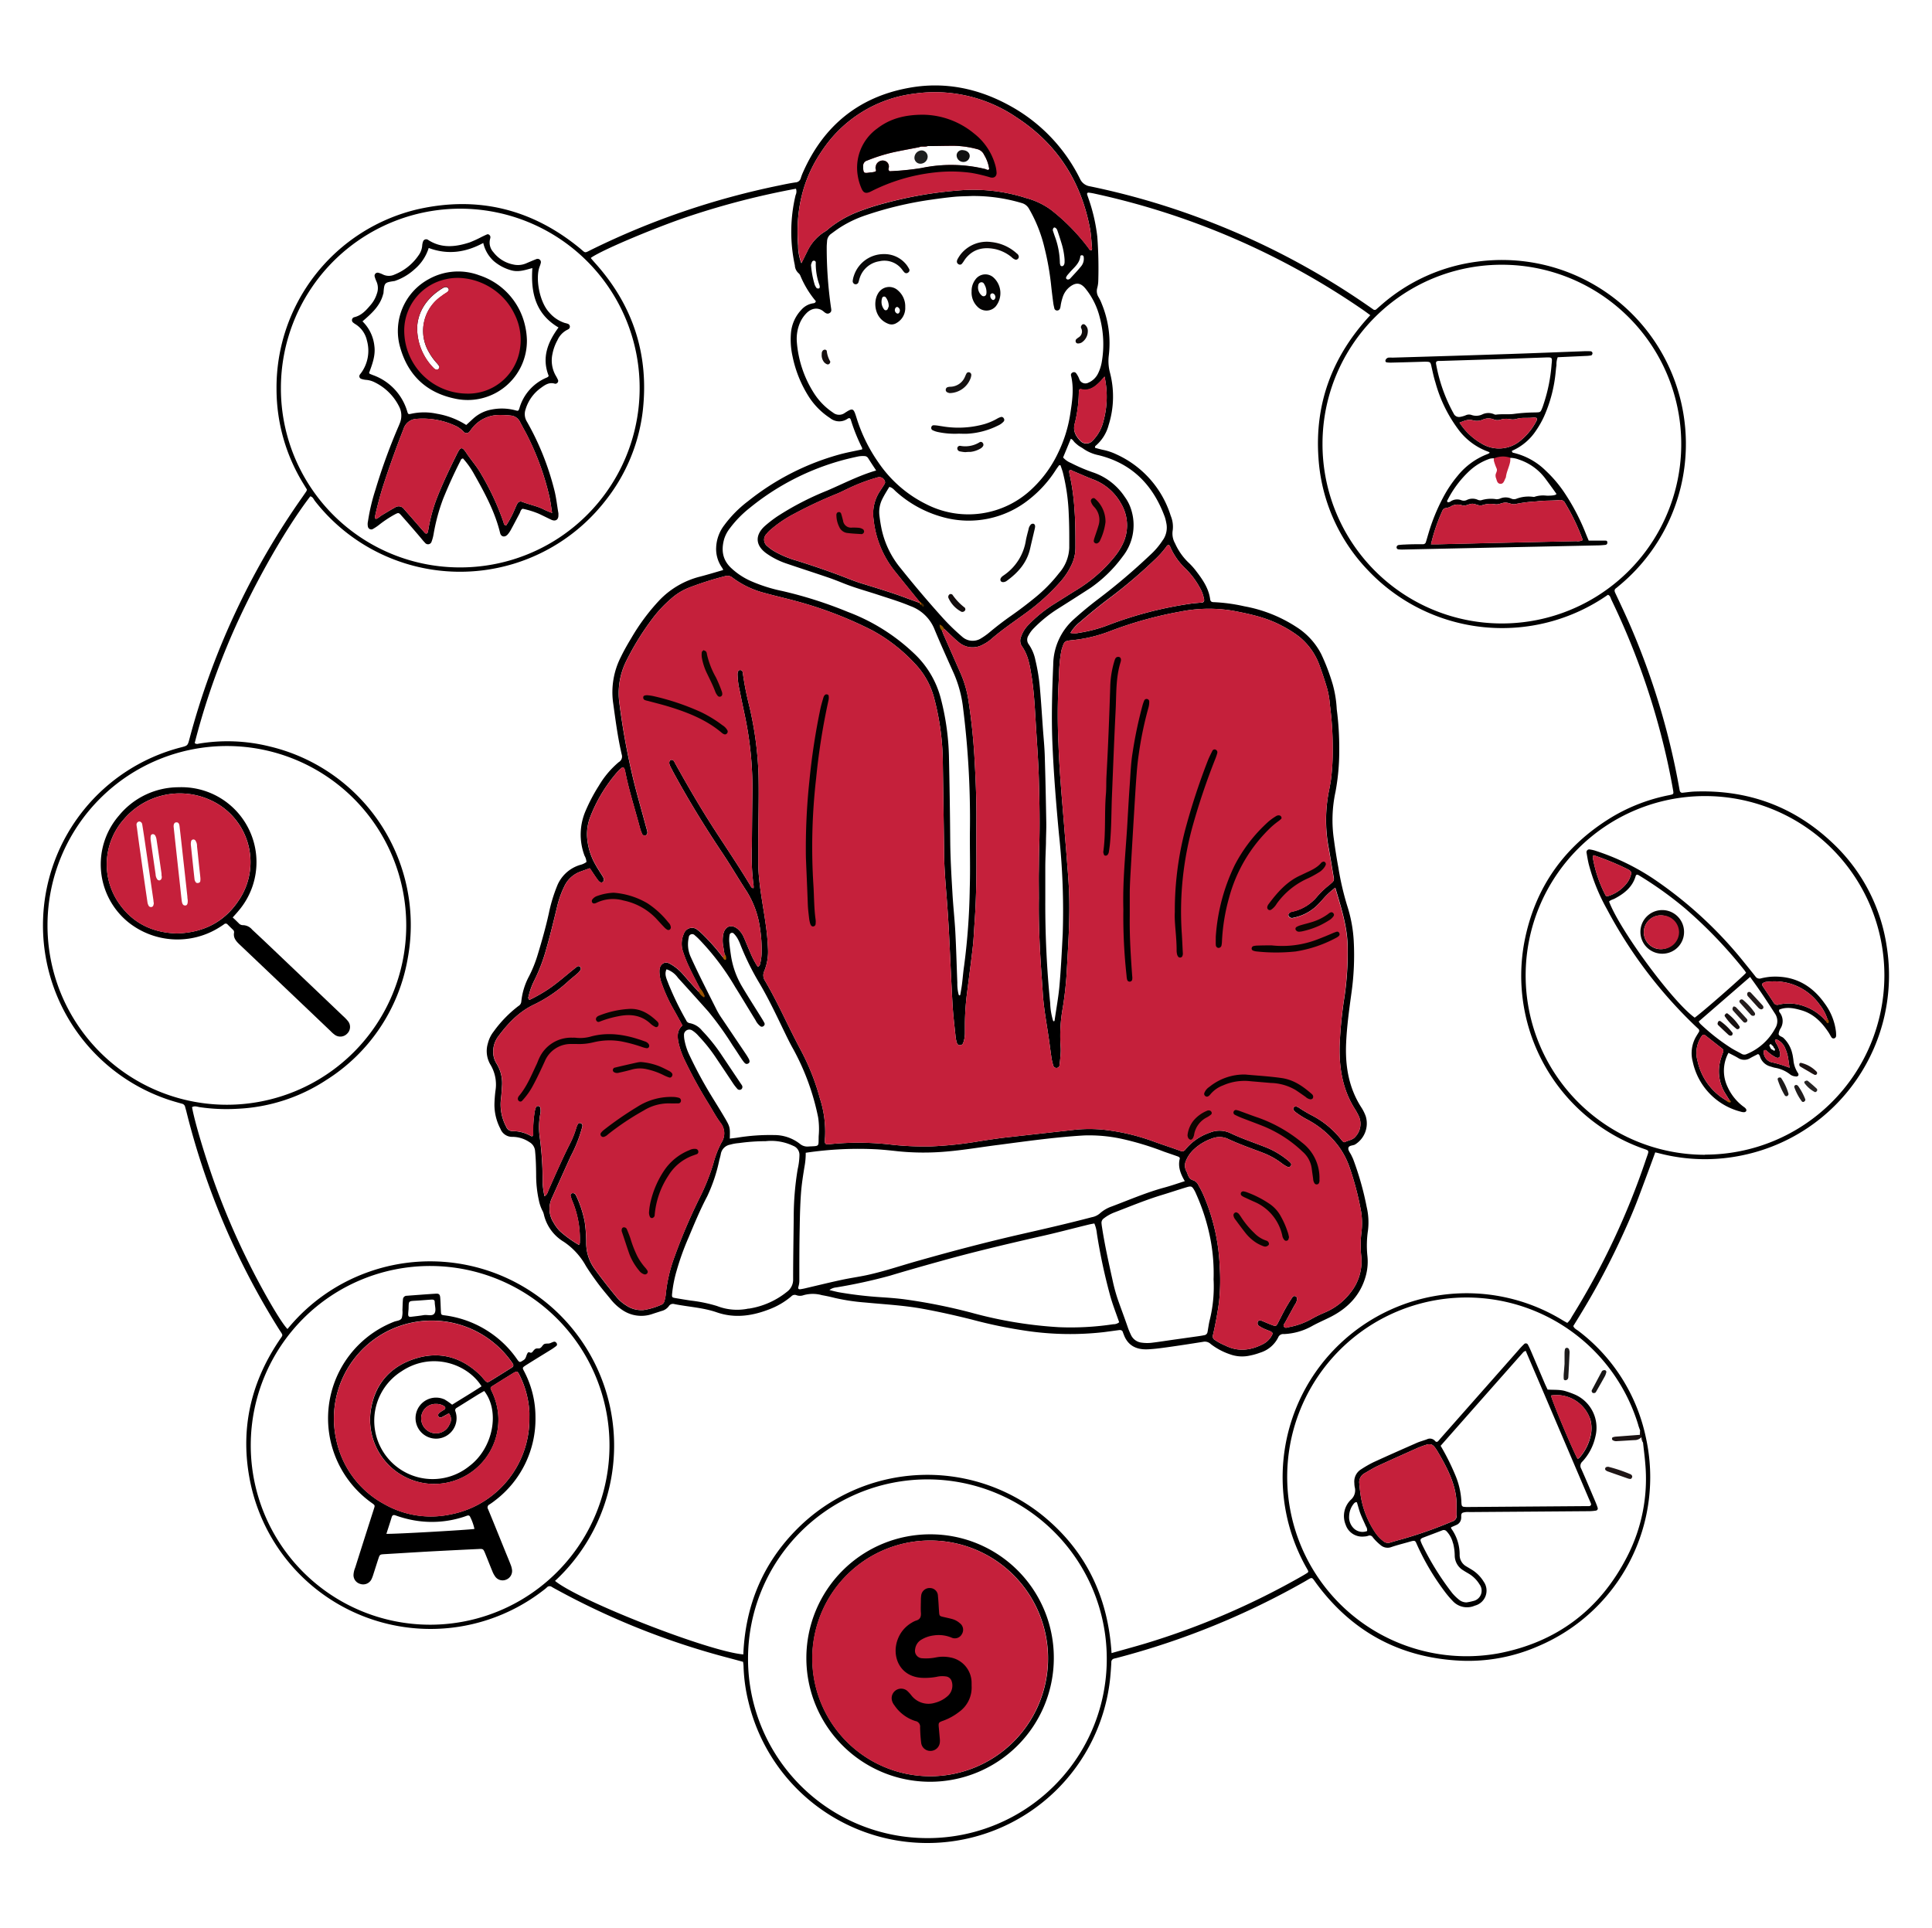 <svg xmlns="http://www.w3.org/2000/svg" data-name="Layer 1" viewBox="0 0 517 516"><g data-name="multi tasking"><path d="M148.91 359.41a.65.65 0 00-.73-.33 8 8 0 00-.81.32 2.13 2.13 0 01-.66.16c-.31 0-.62 0-.93.08a1 1 0 00-.39.24 3.37 3.37 0 00-.29.35s-.13.17-.13.18a2.87 2.87 0 01-.31.29 1.19 1.19 0 01-.38.17c-.22 0-.45 0-.67 0a1.23 1.23 0 00-.46.18 5.74 5.74 0 00-.69.78.57.57 0 01-.59.16c-.2-.08-.4-.19-.6 0-.5.62-.41 1.56-1.17 2-1 .65-1.08.7-1.73-.23a27.34 27.34 0 00-6-6.27A28 28 0 00118.9 352c-.81-.11-.86-.17-.91-.92-.07-1.23-.09-2.47-.18-3.7-.06-.95-.31-1.22-1.17-1.17-2.61.16-5.21.37-7.81.56a1 1 0 00-1 1c-.09.94-.09 1.89-.14 2.83a5.92 5.92 0 01-.18 2.13c-.36.74-1.37.71-2.09 1a27.76 27.76 0 00-5.9 48.51c.85.61.84.63.53 1.58q-2.52 7.86-5 15.71a5.87 5.87 0 00-.45 1.9 2.43 2.43 0 001.76 2.44 2.48 2.48 0 003-1.14 8.7 8.7 0 00.55-1.42c.45-1.37.87-2.76 1.33-4.13.39-1.18.4-1.18 1.66-1.26 3.91-.23 7.81-.48 11.72-.7q6.74-.36 13.47-.68c1.21-.06 1.24 0 1.73 1.16.66 1.61 1.28 3.23 1.95 4.83a6.35 6.35 0 00.84 1.51 2.44 2.44 0 002.76.73 2.5 2.5 0 001.66-2.54 5.4 5.4 0 00-.37-1.46c-.41-1.08-.86-2.15-1.3-3.22-1.58-3.89-3.14-7.79-4.75-11.67a.86.86 0 01.35-1.25 15.69 15.69 0 001.41-1 27.38 27.38 0 0010.92-22.41 26.23 26.23 0 00-2.78-11.74c-.75-1.55-1-1.34.57-2.34 2.14-1.35 4.31-2.67 6.46-4 .43-.27.84-.56 1.24-.87A.56.56 0 00148.91 359.41zm-39.58-9c.08-2.37-.17-2.19 2.32-2.34 1.29-.08 2.58-.2 3.88-.28.57 0 .8.15.81.72 0 1 .45 2.2-.09 3s-1.88.28-2.85.44c-1.14.19-2.28.31-3.43.45-.54.07-.76-.15-.74-.74C109.25 351.16 109.3 350.73 109.33 350.37zm-5.94 60.11c.51-1.63 1-3.08 1.43-4.51.17-.52.47-.66 1-.47a30.67 30.67 0 004.8 1.3 27.44 27.44 0 0013.49-.91c.34-.11.68-.25 1-.34a.55.55 0 01.7.35 13.23 13.23 0 011.15 3.23C125.34 409.43 105.56 410.57 103.39 410.48zM141.67 378c0 .51 0 1 0 1.52a26 26 0 01-21.26 25.79 25.15 25.15 0 01-17.48-2.73A25.48 25.48 0 0190 385.37a26.18 26.18 0 0146.51-21.45 12.75 12.75 0 01.74 1.07.65.65 0 01-.22.94l-.18.13c-1.9 1.19-3.8 2.39-5.72 3.56-.69.42-.84.37-1.46-.31-.35-.37-.65-.78-1-1.14-5.1-5.05-11.15-6.74-17.95-4.45S100 371 99.14 378.13a17.17 17.17 0 1034.2.63 17.67 17.67 0 00-1.76-6.47c-.44-.93-.43-1 .47-1.53q2.58-1.63 5.17-3.22c1.11-.67 1.27-.64 1.81.47A25.11 25.11 0 01141.67 378zm-24.36 1a.65.65 0 00.93.24c.64-.31 1.25-.68 1.88-1a2.49 2.49 0 01.19 2.89 3.91 3.91 0 01-4.59 2.34 4 4 0 01-3-4.21 3.86 3.86 0 013.94-3.55 4 4 0 011.88.42c.88.47.73.9.14 1.24a12.55 12.55 0 00-1.08.71A.75.75 0 00117.31 379zm1.84-4.39a5.49 5.49 0 102.72 3.09.71.71 0 01.32-.92l5.53-3.45c.61-.37 1.24-.72 1.85-1.08 4.33 5.55 2.33 15.38-4 20.12A15.62 15.62 0 11107.43 367c8-5.38 17.64-2.09 21.43 4-2.59 1.7-5.25 3.28-7.87 4.92C120.35 375.43 119.78 375 119.15 374.64zM93.1 273.25a12 12 0 00-1.36-1.4q-10-9.54-20-19.06c-1.42-1.35-2.85-2.69-4.26-4a3.27 3.27 0 00-2.46-1.2 1.48 1.48 0 01-1.14-.52c-.51-.5-1-1-1.61-1.54.51-.58 1-1.1 1.46-1.66a20.06 20.06 0 00-15.87-33.19 20.67 20.67 0 00-16 7.55 19.94 19.94 0 002.43 28.54 21.06 21.06 0 0024.4 1.42c.43-.27.85-.54 1.27-.84a.64.64 0 01.95.06c.46.46.92.92 1.39 1.37a.88.88 0 01.34.76c-.27 1.42.52 2.32 1.44 3.2q12.23 11.61 24.43 23.24a7.64 7.64 0 001.15 1 2.52 2.52 0 003.19-.31A2.48 2.48 0 0093.1 273.25zM47.26 249.8c-6.61-.21-12-2.86-15.71-8.48a18.22 18.22 0 011.53-22 19.66 19.66 0 0123.08-5.27A18.21 18.21 0 0163.86 241C60 246.81 54.33 249.63 47.26 249.8z"/><path fill="#010000" d="M151.94,86.65a7.84,7.84,0,0,0-.83-.23A9.24,9.24,0,0,1,147,83.65c-2.67-2.86-3.77-9.18-2.6-12.3a6.45,6.45,0,0,0,.32-1,.88.88,0,0,0-1.22-1c-.94.37-1.87.77-2.8,1.17a5.58,5.58,0,0,1-3.42.25,8.83,8.83,0,0,1-5.24-3.27,3.8,3.8,0,0,1-.87-3.64,1.54,1.54,0,0,0,.06-.43c0-.42-.49-.86-.87-.71s-.92.42-1.38.63a30.63,30.63,0,0,1-3.35,1.54c-3.76,1.21-7.5,1.63-11.06-.68a.88.88,0,0,0-1.38.49,3.84,3.84,0,0,0-.21,1.06,5.08,5.08,0,0,1-1,2.61,14,14,0,0,1-6.36,5.09,3.59,3.59,0,0,1-3.15,0,6.29,6.29,0,0,0-1.21-.46.82.82,0,0,0-1,1,9.31,9.31,0,0,0,.52,1.42,4.31,4.31,0,0,1,.07,3.18,8.42,8.42,0,0,1-1.66,3C98,83,96.75,84.45,94.75,84.9a.82.82,0,0,0-.27,1.41,5.69,5.69,0,0,0,.71.5,6.85,6.85,0,0,1,3,4.33,10.08,10.08,0,0,1-1.43,8.49c-.16.24-.36.45-.51.7a.74.74,0,0,0,.42,1.06,5.56,5.56,0,0,0,1.26.27,6,6,0,0,1,2.29.63,14.29,14.29,0,0,1,6.55,6.44,5.31,5.31,0,0,1,.19,4.6c-.11.27-.21.54-.33.8a156.27,156.27,0,0,0-6.16,16.93,53,53,0,0,0-2,8.45,3.3,3.3,0,0,0,0,1.5.92.92,0,0,0,1.2.62,13.38,13.38,0,0,0,1.63-1.06,30.5,30.5,0,0,1,4.33-2.89c1-.52,1.07-.54,1.83.34,1.78,2,3.51,4,5.27,6.08a13.62,13.62,0,0,0,1,1.15,1,1,0,0,0,1.77-.32,11.11,11.11,0,0,0,.51-1.88,51,51,0,0,1,2.6-9.63c1.4-3.42,2.91-6.79,4.6-10.08.12-.23.14-.56.69-.65a22.63,22.63,0,0,1,2.93,4.12c2.85,5.05,5.62,10.13,7,15.83.25,1.05,1.25,1.24,2,.42a7,7,0,0,0,.86-1.24c.8-1.46,1.57-2.94,2.35-4.41.23-.44.28-1,.82-1.26a23.59,23.59,0,0,1,4.31,1.33c1.12.52,2.22,1.08,3.33,1.6s2,.07,1.93-1.3a3.1,3.1,0,0,0,0-.43c-.36-2.07-.57-4.18-1.09-6.2a72.85,72.85,0,0,0-7.33-18.3,3.83,3.83,0,0,1-.37-3.29,10.86,10.86,0,0,1,4.08-5.73c1.12-.83,2.26-1.63,3.78-1.14a.77.77,0,0,0,.85-.94,11.37,11.37,0,0,0-.7-1.34,8.2,8.2,0,0,1-.81-5.7,12.38,12.38,0,0,1,1.33-3.66,5.71,5.71,0,0,1,2.63-2.79,2.82,2.82,0,0,0,.38-.21A.8.8,0,0,0,151.94,86.65Zm-10.55,30.51a72.09,72.09,0,0,1,5.67,15.92c.27,1.27.42,2.56.68,4.2-1-.41-1.68-.65-2.32-1-1.83-.9-3.85-1.25-5.74-2a1,1,0,0,0-1.27.56c-.24.44-.44.91-.64,1.38a27,27,0,0,1-2.31,4.39c-.62-.06-.62-.56-.74-.92a70.5,70.5,0,0,0-6.07-13c-1.08-1.9-2.55-3.53-3.75-5.33s-1.57-2-2.65.2c-1.93,3.9-3.81,7.81-5.39,11.87a43.72,43.72,0,0,0-2.18,7.95c-.06.35-.12.71-.21,1.06s-.48.5-.79.15c-1.25-1.41-2.48-2.84-3.72-4.26-.62-.71-1.25-1.41-1.86-2.12a1.73,1.73,0,0,0-2.34-.43c-1.21.66-2.38,1.39-3.56,2.09-.55.32-1,.87-1.64,1-.35-.32-.2-.68-.13-1,.57-2.54,1.23-5.06,2-7.54q2.54-7.86,5.56-15.54a3.82,3.82,0,0,1,3.53-2.7,20.73,20.73,0,0,1,10.76,2.06,7.78,7.78,0,0,1,1.86,1.47,1,1,0,0,0,1.51-.13c.24-.27.43-.59.66-.86a9.22,9.22,0,0,1,7.15-3.57,27.19,27.19,0,0,1,3.25.15,3,3,0,0,1,2.41,1.64C139.88,114.36,140.71,115.73,141.39,117.16Zm5.43-16.6c-.09.33-.39.43-.64.54a12.66,12.66,0,0,0-7.14,8c-.29.92-.32.93-1.19.69a14,14,0,0,0-6.24-.2,9.93,9.93,0,0,0-4.85,2.32c-.65.57-1.27,1.19-2,1.82a21.08,21.08,0,0,0-7.82-3,16.22,16.22,0,0,0-6.9,0c-.77.18-.84.12-1.06-.61a14.73,14.73,0,0,0-9.19-9.74l-.8-.32c-.06,0-.1-.11-.23-.26.84-2.27,1.77-4.64,1.42-7.22A10.77,10.77,0,0,0,97,86c2.41-2.08,4.74-4.13,5.54-7.31,0-.07.07-.13.07-.2.24-2.88.24-2.88,3-3.29A15,15,0,0,0,111,72a12.19,12.19,0,0,0,3.72-5.64c5.08,1.89,9.88,1.22,14.6-1.34a9.34,9.34,0,0,0,2.81,4.85,12.16,12.16,0,0,0,4.76,2.49c1.92.52,3.7-.12,5.57-.62-.45,6.55.82,12.26,7,15.9C146.58,91.55,144.91,95.71,146.82,100.56Z"/><path fill="#010101" d="M429.54,144.68c-.5,0-1,0-1.51,0h-2.89c-.28-.66-.56-1.32-.83-2a57.79,57.79,0,0,0-5.51-10.58,33.73,33.73,0,0,0-5.17-6.14,18.22,18.22,0,0,0-8.64-4.78c-.22,0-.37-.19-.42-.52a14.78,14.78,0,0,0,6.51-5.49,24.61,24.61,0,0,0,2.13-3.78,37.93,37.93,0,0,0,3.05-11.5c.08-.72.13-1.45.25-2.16a5.28,5.28,0,0,1,.33-2.13l7.42-.34a11,11,0,0,0,1.51-.14c.15,0,.33-.29.37-.47a.55.55,0,0,0-.45-.64,19.6,19.6,0,0,0-2.17,0c-6.3.23-12.6.49-18.91.7q-16,.54-32,1a9.94,9.94,0,0,0-1.09,0A1.19,1.19,0,0,0,371,96a.93.93,0,0,0-.27.53.42.42,0,0,0,.38.45,8,8,0,0,0,1.3.06q4.35-.1,8.69-.24c1.7,0,1.69,0,2,1.49.31,1.34.58,2.69,1,4a37.61,37.61,0,0,0,6,12.44,17.24,17.24,0,0,0,8.22,6.18c.15.1.47.16.14.43l-.1,0a.92.92,0,0,1-.32.18,18.93,18.93,0,0,0-8,5.84,32.82,32.82,0,0,0-3.86,5.77,51.46,51.46,0,0,0-3.93,9.64c-.23.76-.44,1.53-.68,2.29a.78.78,0,0,1-.8.58c-1.6,0-3.19,0-4.79.09a16.59,16.59,0,0,0-1.72.13.64.64,0,0,0-.54.6.54.54,0,0,0,.53.56,8,8,0,0,0,1.09.05l18.48-.4,33.5-.71c.72,0,1.45-.05,2.17-.13.36,0,.68-.23.63-.7S429.83,144.7,429.54,144.68Zm-40.53-34c0-.06-.08-.12-.11-.18a43,43,0,0,1-4.6-13.06c-.11-.58.07-.8.64-.85l.65,0,16.19-.5,11.63-.42c2-.07,2-.09,1.79,1.84a43.39,43.39,0,0,1-2,10.22c-.16.48-.31,1-.49,1.43-.5,1.25-.5,1.16-1.92,1.22a44.14,44.14,0,0,0-5.37.35c-1.66.27-3.43,0-5.14.24a.8.8,0,0,1-.42-.09,3.73,3.73,0,0,0-3.15,0,3.8,3.8,0,0,1-3,.15,2.09,2.09,0,0,0-1.49.11,6.77,6.77,0,0,1-1.46.42A1.58,1.58,0,0,1,389,110.69Zm7.56,8.08a17,17,0,0,1-6-5.66c1.28-.48,2.34-1,3.64-.6a4,4,0,0,0,2.56-.19,3.73,3.73,0,0,1,2.93-.08,2.62,2.62,0,0,0,1.91.05,5.32,5.32,0,0,1,2.35-.13,3.83,3.83,0,0,0,1.72,0c1.55-.53,3.15-.17,4.71-.42a2.61,2.61,0,0,1,.79.12c.24.44,0,.74-.16,1.05a16.62,16.62,0,0,1-3.94,4.85A8.93,8.93,0,0,1,396.57,118.77Zm-9.12,14.89a27.73,27.73,0,0,1,5.72-7.58,15.26,15.26,0,0,1,5.53-3.32,4.65,4.65,0,0,1,1.06-.1,5.66,5.66,0,0,1,1.08,4.43c-.06.5,0,1.13.53,1.27.75.19.94-.51,1.09-1a19.58,19.58,0,0,1,1.69-4.82,6.61,6.61,0,0,1,2.32.46h0a14.47,14.47,0,0,1,7.09,5.12c1,1.36,2,2.71,2.94,4.06-.12.54-2.44.49-2.71.47a7.43,7.43,0,0,0-3,.26.79.79,0,0,1-.42.08,9.19,9.19,0,0,0-4.67.53,1.76,1.76,0,0,1-1.26-.06,3.72,3.72,0,0,0-3.08,0,2.54,2.54,0,0,1-.94.15,8.78,8.78,0,0,0-4.07.28,1.68,1.68,0,0,1-1-.17,3.48,3.48,0,0,0-2.74.05,1.85,1.85,0,0,1-1.48.14,3.12,3.12,0,0,0-3.08.38,2.36,2.36,0,0,1-.58.15C387.05,134.12,387.34,133.87,387.45,133.66Zm34.41,11.17-24.77.54-12.39.3c-.5,0-1,0-1.77,0a47.17,47.17,0,0,1,3.1-9.07,1,1,0,0,1,.83-.61,4.41,4.41,0,0,0,1.25-.37,3.54,3.54,0,0,1,3.09-.4c.93.35,1.82-.37,2.75-.4s1.79.7,2.75.37a7,7,0,0,1,3.42-.23c.95.16,1.84-.46,2.76-.45s1.84.65,2.76.37a37.38,37.38,0,0,1,5.56-.69c2.08-.29,4.18-.14,6.26-.37a1.39,1.39,0,0,1,1.38.86,55.76,55.76,0,0,1,4.06,8.15c.22.53.41,1.07.65,1.71A2.79,2.79,0,0,1,421.86,144.83Z"/><path fill="#090605" d="M450.65,249.34a5.84,5.84,0,1,0-5.72,5.89A5.8,5.8,0,0,0,450.65,249.34ZM444.72,254a4.52,4.52,0,1,1,.2-9,4.52,4.52,0,0,1-.2,9Z"/><path fill="#020101" d="M491.28,275.93a15.82,15.82,0,0,0-3-7.39c-3.53-5-8.29-7.55-14.49-7.14a17.32,17.32,0,0,0-2.56.43,1.3,1.3,0,0,1-1.5-.54c-1-1.27-2-2.5-3-3.74a110.27,110.27,0,0,0-24.38-22.45,62.86,62.86,0,0,0-15.4-7.42,8.25,8.25,0,0,0-1.47-.34.74.74,0,0,0-.92.87c.17,1,.33,2,.57,3A51,51,0,0,0,430,243.28a122.4,122.4,0,0,0,23.15,30.81c.42.41.84.8,1.27,1.2a.69.69,0,0,1,.13,1l-.57.93a8.85,8.85,0,0,0-1,6.92,17.56,17.56,0,0,0,12.9,13.38,2.56,2.56,0,0,0,.86.12.72.72,0,0,0,.53-.28.64.64,0,0,0-.05-.6,2.47,2.47,0,0,0-.63-.57,13.47,13.47,0,0,1-4.31-5.36,10,10,0,0,1,.26-9.07c.94.5,1.79.89,2.59,1.38a3,3,0,0,0,3.27,0c.68-.38,1.39-.72,2.05-1.06.5.25.5.74.69,1.12a4,4,0,0,0,2.56,2.19c.41.12.83.27,1.25.36a8.86,8.86,0,0,1,4.13,1.82,2.61,2.61,0,0,0,1.4.49.67.67,0,0,0,.76-.26.71.71,0,0,0-.09-.61,7.53,7.53,0,0,1-1.25-3.66c-.09-.5-.14-1-.27-1.49a8.31,8.31,0,0,0-2.41-4.3c-.42-.36-1.23-.46-1.26-1.05a3.69,3.69,0,0,1,.59-1.59,3.76,3.76,0,0,0-.25-4.08.79.79,0,0,1-.16-.84c2-.8,4-.37,5.91.19,3.25.93,5.45,3.19,7.26,5.91.28.42.5.88.77,1.3a.67.67,0,0,0,.76.3.72.72,0,0,0,.5-.65A8,8,0,0,0,491.28,275.93ZM429.6,239.52a34.63,34.63,0,0,1-3.37-10.05c0-.12.07-.27.17-.61a70.29,70.29,0,0,1,9.16,3.76c1,.52,1.13.82.74,1.9a6.2,6.2,0,0,1-.76,1.55,10.15,10.15,0,0,1-5,3.67C430.17,239.87,429.8,239.93,429.6,239.52Zm23.9,32.82c-5.88-4.2-20-23.34-22.91-31.06.39-.46,1-.53,1.48-.79,2.56-1.35,4.75-3.05,5.62-6,.15-.49.43-.53,1-.16a99.48,99.48,0,0,1,12.17,8.72,121.88,121.88,0,0,1,15.93,16.59,6.89,6.89,0,0,1,.46.69C466.2,261.56,455.42,271,453.5,272.34Zm8.2,20.31c.38.62.77,1.23,1.15,1.84a.63.63,0,0,1-.91,0,16.1,16.1,0,0,1-7.69-10.58,7.91,7.91,0,0,1,1-6.46c.43-.63.66-.7,1.2-.28,1.43,1.12,2.84,2.24,4.27,3.35a.86.86,0,0,1,.37,1.11,15.9,15.9,0,0,0-.57,1.64A11.21,11.21,0,0,0,461.7,292.65Zm5.71-10.56A1.43,1.43,0,0,1,466,282c-.88-.5-1.8-.94-2.66-1.47A54.53,54.53,0,0,1,455,274a3.53,3.53,0,0,1-.43-.63l13.76-11.93c.21.31.37.54.54.77,2.14,2.92,4.12,5.95,6.08,9a3.59,3.59,0,0,1,.09,4A15.22,15.22,0,0,1,467.41,282.09Zm7.53-1.09c-.09.31-.25.28-.4,0a1.08,1.08,0,0,1-.89-.9c-.28-.23-.18-.45.05-.62s.32.06.4.22a1,1,0,0,1,.57.76A.4.4,0,0,1,474.94,281Zm2.82-.35a11.13,11.13,0,0,1,.61,1.85c.21,1,.32,2,.52,3.25a31.56,31.56,0,0,0-4.47-1.4,2.83,2.83,0,0,1-2.46-2.86c0-.21.05-.44.31-.47a.59.59,0,0,1,.4.08,9.61,9.61,0,0,0,2.61,1.9c.64.28,1.14-.09,1.1-.81a6.68,6.68,0,0,0-1.09-3,3.73,3.73,0,0,1-.31-.78c0-.06.17-.22.28-.23a.73.73,0,0,1,.4.11A4.38,4.38,0,0,1,477.76,280.65Zm10.74-7.52a13.18,13.18,0,0,0-5.48-3.77,12.1,12.1,0,0,0-7-.52,1.13,1.13,0,0,1-1.44-.59c-.85-1.34-1.76-2.65-2.65-4-.2-.3-.45-.57-.35-1a1.91,1.91,0,0,1,1.35-.5,14.81,14.81,0,0,1,14,6.11,12.65,12.65,0,0,1,2.07,3.8C489.1,273.13,488.91,273.26,488.5,273.13Z"/><path fill="#010101" d="M427.51,403.45c-.17-.55-.39-1.09-.61-1.62-1.25-2.93-2.47-5.87-3.77-8.78a1.51,1.51,0,0,1,.31-1.91,14.19,14.19,0,0,0,3.48-6.66,9.68,9.68,0,0,0-5.36-11.22,22.79,22.79,0,0,0-2.43-.9c-1.61-.55-3.3-.36-5-.49-.25-.55-.51-1.07-.74-1.6q-1.87-4.39-3.74-8.78c-.23-.53-.47-1.06-.75-1.57a.63.63,0,0,0-1.07-.19c-.52.5-1,1-1.49,1.58L385.78,384.6c-.29.33-.57.66-.86,1s-.61.38-.92,0a1.81,1.81,0,0,0-2.19-.4c-.88.32-1.8.56-2.66.93-3.9,1.72-7.81,3.44-11.68,5.22a30.8,30.8,0,0,0-3.2,1.84,3.84,3.84,0,0,0-1.85,3.69,6.48,6.48,0,0,0,.1,1.08,3.35,3.35,0,0,1-1.07,3.43,6.08,6.08,0,0,0-1.35,6.66,4.64,4.64,0,0,0,4.9,3.15,4.2,4.2,0,0,0,1.07-.17,1,1,0,0,1,1.31.41,12.91,12.91,0,0,0,2,2,2.86,2.86,0,0,0,3,.56c1.71-.58,3.47-1,5.21-1.51,1-.26,1.14-.2,1.5.68a65,65,0,0,0,7.47,12.7,24.91,24.91,0,0,0,2.1,2.49,5.19,5.19,0,0,0,6,1.34,4.15,4.15,0,0,0,2.36-6.44,9.65,9.65,0,0,0-3-3.08c-.55-.34-1.11-.67-1.66-1a3.5,3.5,0,0,1-1.76-3.05,11.8,11.8,0,0,0-2.28-7.11c0-.05,0-.14,0-.3l1.53-.67A2.07,2.07,0,0,0,391,406.4c.1-.55-.18-1.3.44-1.58a4.68,4.68,0,0,1,1.69-.17c.29,0,.58,0,.87,0q15.56-.11,31.09-.23a12.58,12.58,0,0,0,1.94-.15A.58.58,0,0,0,427.51,403.45Zm-2-23.81a9,9,0,0,1,.13,4.71,13.18,13.18,0,0,1-2.8,5.57,4.9,4.9,0,0,1-.65.54c-1.48-2.71-6.86-15.53-7.13-17A9.51,9.51,0,0,1,425.48,379.64Zm-59.65,30.08a3.39,3.39,0,0,1-3.43-.55,4.18,4.18,0,0,1-1.4-3.49,5.51,5.51,0,0,1,1.31-3.35.92.92,0,0,1,.54-.32c.27-.05.28.23.34.41.27.9.5,1.81.83,2.68.44,1.14,1,2.25,1.47,3.36A1.81,1.81,0,0,1,365.83,409.72Zm23,3.32a13.92,13.92,0,0,1,.42,3.21,4.66,4.66,0,0,0,2.28,4c.54.36,1.11.67,1.65,1a8.41,8.41,0,0,1,2.71,2.76,2.82,2.82,0,0,1-1.69,4.45,14.32,14.32,0,0,1-1.79.37,3.16,3.16,0,0,1-1.93-.66,13.29,13.29,0,0,1-1.87-1.8,74.11,74.11,0,0,1-8-12.83,9.71,9.71,0,0,1-.43-1c-.19-.49-.06-.75.5-1,1.75-.67,3.51-1.32,5.26-2a1,1,0,0,1,1.16.29A7,7,0,0,1,388.82,413Zm.94-7.49a1.54,1.54,0,0,1-1.16,1.61,116.67,116.67,0,0,1-13.49,4.76c-1.05.27-2.08.58-3.12.89a1.9,1.9,0,0,1-1.83-.36,10.11,10.11,0,0,1-2.33-2.55A24.32,24.32,0,0,1,364,399.41c-.1-.79-.19-1.58-.25-2.38a2.72,2.72,0,0,1,1.38-2.74c1.19-.69,2.36-1.42,3.6-2,3.54-1.64,7.11-3.22,10.67-4.82l.81-.32c2.68-1,3.1-1.06,4.57,1.43,2.73,4.62,5.17,9.4,5,14.67C389.76,404.25,389.74,404.9,389.76,405.55Zm35.48-2.48c-.51,0-1,0-1.53,0l-30.89.23a7.91,7.91,0,0,1-1.29-.07.65.65,0,0,1-.42-.42,6.47,6.47,0,0,1-.09-1.08,20.62,20.62,0,0,0-1.62-6.95,62.64,62.64,0,0,0-3.93-7.86q11.05-12.54,22.15-25.08a2.21,2.21,0,0,1,.62-.33l5.14,12,11.67,27.37c.2.47.42.93.61,1.4S425.67,403,425.24,403.07Z"/><path fill="#010100" d="M249,410.61A33.11,33.11,0,1,0,282,443.72,33,33,0,0,0,249,410.61Zm-.37,64.74a31.54,31.54,0,1,1,31.82-30.59A31.54,31.54,0,0,1,248.58,475.35Z"/><path d="M504.89 253.34a47.44 47.44 0 00-14.24-27.5c-10.41-10-22.94-14.58-37.37-14-1 .05-2 .21-3 .31a.67.67 0 01-.78-.57c-.06-.21-.09-.42-.13-.64a197 197 0 00-12.71-42.57c-1.39-3.27-2.91-6.47-4.42-9.69-.26-.55-.27-.93.24-1.29.29-.21.56-.46.84-.69a49.22 49.22 0 00-38-86.68 48.29 48.29 0 00-25.93 11.8l-1 .87a.68.68 0 01-1 .05c-.42-.29-.83-.59-1.25-.87a202.89 202.89 0 00-41.48-22.16 199.44 199.44 0 00-33-9.85A3.46 3.46 0 01289 47.84a45 45 0 00-18.66-19.49c-8.52-4.73-17.66-6.61-27.27-4.81C229.75 26 220.4 33.69 214.91 46.05a13.84 13.84 0 00-.62 1.62 1.51 1.51 0 01-1.39 1.14c-1.44.21-2.86.5-4.27.8a208.16 208.16 0 00-50.21 17.13c-2.18 1.07-1.57 1.08-3.35-.38-12.78-10.45-27.28-14-43.37-10.34A49 49 0 0074 104.18a48.3 48.3 0 007.25 25.38l.88 1.45a2.37 2.37 0 01-.15.47l-1.11 1.61A202.54 202.54 0 0050.7 197.74c-.48 1.81-.48 1.81-2.34 2.29a49.19 49.19 0 00-3.83 94.08c1.37.48 2.76.87 4.16 1.26a1.09 1.09 0 01.85.86c.09.35.19.69.28 1a200 200 0 0024.75 58.35c1.33 2.13 1.27 1.38 0 3.36-7.71 11.54-10.38 24.16-7.59 37.73a49.25 49.25 0 0078.32 29 12.93 12.93 0 001-.81 1 1 0 011.37-.17c.38.23.76.44 1.14.64A202.72 202.72 0 00194 443.43c1.61.42 3.21.86 4.84 1.3a10.33 10.33 0 01.13 1.13 45.15 45.15 0 001.34 9.68A49.2 49.2 0 00297.09 449c.13-1.37.23-2.74.3-4.12a.94.94 0 01.71-1c.34-.1.7-.15 1-.25a208.21 208.21 0 0049.94-20.33c2.41-1.37 1.76-1.48 3.46.79 9.64 12.87 22.55 19.66 38.59 20.35a46.63 46.63 0 0020.55-3.9 49.09 49.09 0 0028.77-55.94 48.17 48.17 0 00-18-28.4c-.49-.38-1.14-.63-1.4-1.33 2.27-3.65 4.47-7.31 6.52-11.05s4-7.56 5.81-11.43 3.61-7.9 5.15-12 3-8 4.45-12l.92.22a48.6 48.6 0 0022.62.52A49.16 49.16 0 00504.89 253.34zM402 70.85a48 48 0 11-48.1 47.86A47.92 47.92 0 01402 70.85zM220 40.29a34.69 34.69 0 0124.55-15.21 38.81 38.81 0 0127.53 6.37c10.73 7 17.18 17 19.58 29.59.32 1.7.39 3.45.55 5.18 0 .26.11.57-.19.78-.44 0-.55-.37-.75-.64a54.43 54.43 0 00-10-10.19A20 20 0 00274.59 53 46.14 46.14 0 00256.14 51a107.22 107.22 0 00-19.23 3.35 66 66 0 00-7.64 2.47 29.65 29.65 0 00-7.48 4.36 5.51 5.51 0 01-.85.68 12.42 12.42 0 00-5 5.6c-.46.89-.89 1.8-1.49 3a13 13 0 01-.89-4.72C212.85 56.51 214.72 47.93 220 40.29zM355.58 227c.49 2.64.89 5.29 1.35 7.93a1.17 1.17 0 01-.39 1.17c-.32.29-.63.59-1 .87a22.2 22.2 0 00-3.11 3 11.81 11.81 0 01-6.37 3.94c-.14 0-.28.05-.42.09-.67.22-1 .63-.82 1.06a1 1 0 001.3.53 12.58 12.58 0 006.13-3.1c.73-.7 1.41-1.45 2.08-2.22a20.46 20.46 0 013-2.71c1.55 5.28 3.23 10.34 3.31 15.78a83.47 83.47 0 01-.82 13.22A111.72 111.72 0 00358.48 280c-.12 5.88.81 11.56 4 16.65a19.59 19.59 0 011.06 1.9 5 5 0 01-.85 5.66c-.74.91-1.92.94-2.86 1.46a.54.54 0 01-.4-.12 4.41 4.41 0 01-.58-.64 24 24 0 00-7.85-6.44 36.59 36.59 0 01-3.37-2 2.11 2.11 0 00-.78-.35.79.79 0 00-.58.17.57.57 0 00-.09.78 2.35 2.35 0 00.6.62 22.2 22.2 0 002.92 1.86 25 25 0 018 6.57A21 21 0 01361 312a79.9 79.9 0 013.22 12.17 19.69 19.69 0 01.1 5.63 28.15 28.15 0 00-.06 6.29 13.33 13.33 0 01-2.82 9.78 17 17 0 01-7 5.41 32.79 32.79 0 00-3.32 1.61 19.62 19.62 0 01-6.09 2.25c-.49.09-1.06.41-1.41-.06s.09-.82.29-1.2l2.5-4.58a3.39 3.39 0 00.68-1.58c0-.37-.07-.73-.5-.85a.65.65 0 00-.75.3c-.67 1-1.33 2.07-1.93 3.15s-1.27 2.44-1.9 3.66c-.48.93-.58 1-1.5.66s-1.87-.76-2.81-1.15c-.59-.24-.94-.16-1.11.25a.88.88 0 00.39 1.13 7.78 7.78 0 001.12.65c.46.21.93.39 1.41.58 1.18.46 1.24.67.61 1.66a5.53 5.53 0 01-2.06 1.9c-3.33 1.73-6.72 2.19-10.2.42a14.93 14.93 0 01-2.86-1.55 1.11 1.11 0 01-.4-1.31c.67-2.89 1.2-5.81 1.61-8.75a55.5 55.5 0 00.18-9.56 53.49 53.49 0 00-4.3-19 25.56 25.56 0 00-1.38-2.71 2.46 2.46 0 00-1.38-1.33c-1.32-.33-1.39-1.55-1.87-2.46a3.13 3.13 0 01-.11-2.74 8.74 8.74 0 012.23-3.17 13.48 13.48 0 014.84-2.85 5.37 5.37 0 014.23.16c3 1.41 6.17 2.5 9.28 3.69a20.5 20.5 0 015.11 2.85 8.57 8.57 0 001.47.91.71.71 0 00.94-.31.63.63 0 00-.13-.79 9 9 0 00-1-.88 22.45 22.45 0 00-6-3.41c-3-1.17-6.13-2.22-9.08-3.63a6.81 6.81 0 00-5.49-.13 14.45 14.45 0 00-6.54 4.51 1 1 0 01-1.3.38c-2.38-.87-4.8-1.64-7.18-2.51a57.19 57.19 0 00-13.08-3.12 38.17 38.17 0 00-8.68.05q-9 1-17.93 2c-2.23.26-4.45.61-6.67.94A102.2 102.2 0 01249 306.8a81.35 81.35 0 01-10-.42 76.29 76.29 0 00-16.06-.27c-2.26.24-2.35.36-2.15-1.88A28.83 28.83 0 00219.42 294a61.23 61.23 0 00-5-12.72c-1.46-2.75-2.85-5.54-4.22-8.34-1.72-3.52-3.45-7-5.44-10.4a2.65 2.65 0 01-.25-2.65 13.7 13.7 0 001-6 61.44 61.44 0 00-.6-6.48c-.74-5.45-1.94-10.85-2-16.38 0-1.45 0-2.9 0-4.35 0-6.38.21-12.76.08-19.14A93.13 93.13 0 00200.28 188a77.38 77.38 0 01-1.47-7.67c-.06-.43-.06-.91-.64-1s-.78.41-.81 1.07a21.64 21.64 0 00.65 4.73c.48 2.63 1.1 5.24 1.61 7.87a93.45 93.45 0 011.72 19.24c-.07 4.79-.1 9.57-.14 14.36a60.36 60.36 0 00.46 10.41 3.53 3.53 0 010 .65c-.51.06-.65-.31-.82-.6-3-5-6.23-9.79-9.39-14.65-3.83-5.89-7.38-12-10.78-18.12 0-.06-.06-.13-.1-.19-.19-.4-.39-.81-.93-.74s-.69.78-.39 1.47c.23.53.51 1 .78 1.55 4.07 7.53 8.54 14.81 13.3 21.93 2.26 3.37 4.29 6.89 6.52 10.28a25.08 25.08 0 013.57 10.17 36.72 36.72 0 01.39 6.29 13.33 13.33 0 01-.43 3 1 1 0 01-.59.7 21.08 21.08 0 01-2-3.8c-.59-1.32-1.12-2.67-1.7-4a6.12 6.12 0 00-1.61-2.29c-1.67-1.43-3.4-.88-3.92 1.27a8.76 8.76 0 000 3.46c.11.64.21 1.28.31 1.92.2.48.36.93-.45.89a53.65 53.65 0 00-5.25-6 14.69 14.69 0 00-1.45-1.29 2.3 2.3 0 00-3.74 1 6.52 6.52 0 00-.19 4.85 33.83 33.83 0 001.6 4c.92 2 1.93 3.86 2.91 5.79.34.51.3.84-.41.84q-2-2.19-3.91-4.39a12.9 12.9 0 00-3.09-2.71c-.74-.44-1.53-1-2.43-.46s-1.05 1.49-1 2.46a9.91 9.91 0 00.7 3.17 41.32 41.32 0 002.88 6.32c.86 1.51 1.68 3 2.57 4.65-1.52 1.37-1.4 3.05-1 4.82a22 22 0 001.61 4.49 121.2 121.2 0 006.38 11.62c1.07 1.73 2 3.54 3.23 5.16a4.48 4.48 0 01.21 5.28 26.9 26.9 0 00-2.18 5.66 56.9 56.9 0 01-3.53 8.87 147.33 147.33 0 00-6.75 15.78 40.21 40.21 0 00-2.46 10.55 13.15 13.15 0 01-.31 1.49 1.49 1.49 0 01-1 1.09 18.76 18.76 0 01-4.57 1.35 7.21 7.21 0 01-4.74-1.27 10.52 10.52 0 01-2.6-2.29c-2-2.41-3.91-4.85-5.74-7.38a11.78 11.78 0 01-2.3-6.89 38.18 38.18 0 00-.41-5.85 29.44 29.44 0 00-2.32-7 1.16 1.16 0 00-.41-.49.89.89 0 00-.6-.09.55.55 0 00-.45.64 10 10 0 00.56 1.65 26.27 26.27 0 011.92 11.05c0 .12-.1.24-.21.51a30.38 30.38 0 01-5.21-3.78 11.93 11.93 0 01-1.65-2.28 6.73 6.73 0 01-.42-6.45c1.7-3.76 3.38-7.54 5.09-11.29a36.59 36.59 0 002.9-7.25 5.16 5.16 0 00.21-.84.69.69 0 00-.44-.68.6.6 0 00-.77.19 5.15 5.15 0 00-.49 1.19 24 24 0 01-1.52 3.84c-2.14 4.2-4 8.51-5.93 12.82a2.39 2.39 0 01-1 1.49 20.45 20.45 0 01-.51-3.72 86.69 86.69 0 00-.81-12.36 19.06 19.06 0 01.12-5.64 4.35 4.35 0 00.08-1.93.63.63 0 00-.63-.5.73.73 0 00-.52.3 5.37 5.37 0 00-.4 1.46 30.92 30.92 0 00-.36 5.85c0 .12-.09.26-.14.39s-.3.11-.4.06a9.89 9.89 0 00-5-1.34 1.78 1.78 0 01-1.68-1.17 12.56 12.56 0 01-1.45-7.14c.16-1.22.24-2.45.31-3.68a9.92 9.92 0 00-1.4-6 5.85 5.85 0 01-.94-3.51 6.7 6.7 0 011.21-3.66c2.61-3.54 5.54-6.7 9.59-8.65a37.84 37.84 0 009.33-6.33c.8-.73 1.67-1.38 2.48-2.11a4.17 4.17 0 00.82-1 .72.72 0 00-.1-.59.58.58 0 00-.75-.26 6 6 0 00-.87.65c-2.33 1.84-4.54 3.84-7 5.49a43.27 43.27 0 01-5 2.84.71.71 0 01-.27-.87 18.76 18.76 0 011.53-4.29 46.11 46.11 0 003.18-8.31c1.08-3.76 2-7.55 2.92-11.36a25.33 25.33 0 011.94-5.52 7.64 7.64 0 014.38-4c.81-.3 1.62-.58 2.46-.88.74 1.09 1.4 2.13 2.12 3.11.54.74 1.05.88 1.42.51s.21-.93-.06-1.37c-.64-1.05-1.33-2.07-1.93-3.15a16.92 16.92 0 01-2.22-6.76 12.71 12.71 0 01.67-5.78 40.6 40.6 0 017.31-12.26 8.84 8.84 0 011.26-1.19c.26-.21.54-.08.67.24a3.45 3.45 0 01.2.62c1 5.19 2.66 10.23 4 15.35a10.51 10.51 0 00.52 1.42.77.77 0 00.86.51.85.85 0 00.57-1c-.12-.57-.29-1.12-.44-1.68-1.11-4.13-2.31-8.24-3.32-12.39a191.12 191.12 0 01-3.71-20.3 19.34 19.34 0 011.77-11.22 71.65 71.65 0 017.59-12.15 33.49 33.49 0 014.36-4.55 15.9 15.9 0 015-3.09A85.55 85.55 0 01194 154.2a2.1 2.1 0 012 .38 24.43 24.43 0 008.57 4.1c2.86.8 5.76 1.44 8.62 2.23a104.89 104.89 0 0120.25 7.8 44.5 44.5 0 0111.43 8.93 21 21 0 015.17 9.43 69 69 0 012.25 16.55c.11 8 .25 16.09.35 24.14 0 4.42.41 8.83.75 13.24q.33 4.33.56 8.68c.33 6.37.58 12.74.95 19.11.17 3 .54 5.92.84 8.87a9.34 9.34 0 00.34 1.48.79.79 0 00.83.57.87.87 0 00.83-.59 7.67 7.67 0 00.47-2.55q0-1.31 0-2.61a67.93 67.93 0 01.63-8.67c.49-4 1.05-8.05 1.5-12.08.24-2.16.31-4.34.47-6.51.48-6.73.51-13.47.46-20.22 0-1.81 0-3.62 0-5.44.08-5.58-.11-11.17-.42-16.74a163.31 163.31 0 00-1.73-17.08 29.1 29.1 0 00-2-6.88q-2.31-5.26-4.64-10.54c-.14-.33-.26-.67-.38-1s.11-.61.54-.51c1.37 1.19 2.59 2.53 4 3.65a5.68 5.68 0 006.51.5 10 10 0 002-1.32c3-2.62 6.34-4.84 9.55-7.2a56.57 56.57 0 008.85-8 19.1 19.1 0 003.24-4.86 10.6 10.6 0 001-4.42c0-3.47 0-7-.27-10.43a60.37 60.37 0 00-1.34-9.46 4.47 4.47 0 01-.06-.79c.45-.35.74 0 1 .09 1.8.75 3.59 1.56 5.41 2.26a14.19 14.19 0 017.43 6.41 11.38 11.38 0 01.49 10.85 17.66 17.66 0 01-2.36 3.63 39.18 39.18 0 01-10 8.68c-2.1 1.29-4.17 2.62-6.26 3.92a36.28 36.28 0 00-6.56 5.35 8.36 8.36 0 00-2.05 3.29 2.67 2.67 0 00.23 2.5c1.71 2.39 2.14 5.18 2.59 8 .75 4.66.92 9.37 1.22 14.07.27 4.42.6 8.83.73 13.25.17 6.08.3 12.17.11 18.27-.08 2.24-.07 4.49-.11 6.74S278 238 278 240.39c-.09 6.24.18 12.47.59 18.69.15 2.24.32 4.48.46 6.73.25 4 1 7.9 1.57 11.84.27 1.79.48 3.59.75 5.38a15.14 15.14 0 00.48 2.12.87.87 0 001 .63.79.79 0 00.68-.74c.12-1 .22-2 .29-3a12.82 12.82 0 000-2 41.3 41.3 0 01.55-10.17 94.62 94.62 0 001.15-11c.38-6.81.83-13.61.55-20.43-.14-3.26-.44-6.51-.68-9.76-.15-1.95-.32-3.9-.48-5.85-.62-7.95-1.41-15.89-1.67-23.86a161.63 161.63 0 01.12-17.61 47 47 0 01.49-6.28c.1-.43.13-.87.26-1.28.72-2.27.69-2.26 2.92-2.49a38.5 38.5 0 009.91-2.36 104 104 0 0118.81-5.25 38.74 38.74 0 0114.48-.2c4.35.85 8.66 1.77 12.62 3.88a30.91 30.91 0 014.62 2.86 17.43 17.43 0 015.56 7.64c.74 2 1.4 4 2 6a22 22 0 01.84 4.7 88.11 88.11 0 01.76 11.71 61.45 61.45 0 01-.48 8.46c-.14.85-.28 1.71-.46 2.56A40.19 40.19 0 00355.58 227zM193.67 298.68c-1.14-1.93-2.34-3.83-3.51-5.75a113.09 113.09 0 01-5.65-10.52 15.86 15.86 0 01-1.31-3.9 7.16 7.16 0 01-.16-1.72 1.43 1.43 0 012.11-1.08 7.46 7.46 0 011.8 1.55 42.57 42.57 0 014.61 5.77c1.5 2.23 3 4.47 4.47 6.69a12.77 12.77 0 001.18 1.56.83.83 0 001.15.25.82.82 0 00.13-1.15c-.11-.19-.24-.36-.36-.54l-5.08-7.58a46.45 46.45 0 00-5.17-6.44 5.56 5.56 0 00-3.26-2 1.21 1.21 0 01-1-.77 79.13 79.13 0 01-4.74-9.76c-.44-1.24-1.19-2.48-.52-3.89a6 6 0 013.06 2.28c2.74 3 5.43 6 8.15 9.05a84.77 84.77 0 016.46 9c.74 1.08 1.44 2.18 2.16 3.27.28.42.56.85.88 1.24s.61.63 1.11.39.5-.7.16-1.32-.6-1-.92-1.48q-3.09-4.59-6.19-9.19a21 21 0 01-1.37-2.22c-2.4-4.79-4.86-9.54-7.07-14.43a8.19 8.19 0 01-.48-5.09.92.92 0 011.61-.6 14.3 14.3 0 011.27 1.19 67.11 67.11 0 019.54 12.64c1.84 2.94 3.62 5.93 5.45 8.89a4.43 4.43 0 001.19 1.53.69.69 0 001 0 .62.62 0 00.19-.77c-.23-.45-.49-.89-.76-1.32-1.72-2.77-3.48-5.51-5.15-8.31a22.94 22.94 0 01-3.06-8.53c-.18-1.22-.34-2.44-.45-3.66a8.47 8.47 0 01.09-1.74.66.66 0 011.14-.37 6.26 6.26 0 01.93 1.19 11.42 11.42 0 01.83 1.77 70.59 70.59 0 005.2 10.49c2.28 3.88 4.21 7.93 6.17 12 .89 1.82 1.75 3.66 2.75 5.42a64.6 64.6 0 016.68 18.29 20.84 20.84 0 01.15 5c-.09 2.94.35 2.65-2.68 2.81a3.08 3.08 0 01-2.36-.72 11.07 11.07 0 00-6.87-2.34 54 54 0 00-9.75.68c-.7.11-1.41.18-2.13.27C195.38 301.61 195.4 301.6 193.67 298.68zm1.71 7.65a11.83 11.83 0 012.35-.42 51.76 51.76 0 017.15-.51 13.66 13.66 0 017.39 1.25 2.58 2.58 0 011.66 2.52 18 18 0 01-.46 3.66 78.27 78.27 0 00-1.07 13c-.06 5.5-.16 11-.16 16.51a4 4 0 01-1.64 3.36 21.42 21.42 0 01-10.2 4.51c-.14 0-.29 0-.43.05a14.74 14.74 0 01-8.1-.75 39 39 0 00-7-1.45c-1.43-.22-2.86-.45-4.29-.7-.72-.13-.79-.25-.74-1a33.81 33.81 0 011.25-6.38 69.42 69.42 0 013.16-8.77c1.56-3.74 3.11-7.48 5-11.06a43.3 43.3 0 003.23-9.65c.14-.55.31-1.11.41-1.68A3.06 3.06 0 01195.38 306.33zm18.28 38a5.69 5.69 0 00.24-1.92c0-4.64 0-9.28.1-13.91.05-3.05.12-6.09.34-9.13.17-2.37.55-4.74.93-7.1a19 19 0 00.34-3.77 95.46 95.46 0 0119.26-.91c1.8.12 3.61.31 5.41.51a68.23 68.23 0 0013 .07c4.69-.39 9.33-1.21 14-1.79 7.61-1 15.21-2.07 22.89-2.52a41.59 41.59 0 019.71.85 78.49 78.49 0 0111.62 3.5c1.23.43 2.46.84 3.69 1.28.27.1.59.3.51.61-.54 2.18.24 4.1 1.35 6-1.92.61-3.69 1.23-5.5 1.72-4.83 1.31-9.41 3.31-14.08 5.06a9.26 9.26 0 00-3.16 1.86 4.56 4.56 0 01-2.12 1c-6.29 1.66-12.64 3.11-19 4.56-9.09 2.08-18.12 4.45-27.11 7-4.67 1.29-9.25 2.88-14 3.92-2.26.49-4.57.8-6.83 1.29-3.18.68-6.34 1.46-9.51 2.2a15.11 15.11 0 01-1.49.3C213.71 345.11 213.47 344.87 213.66 344.34zm10.2.19a141.1 141.1 0 0014.21-3.1c4.43-1.34 8.89-2.6 13.35-3.84 8.71-2.44 17.51-4.53 26.33-6.55 4.59-1 9.14-2.23 13.71-3.34.42-.1.85-.17 1.38-.27a8.75 8.75 0 01.68 2.67A151.87 151.87 0 00297 346.45c.67 2.51 1.64 4.94 2.49 7.41a2.38 2.38 0 01-1.58.53 75.92 75.92 0 01-14.53.79 113 113 0 01-23.32-3.85 150.88 150.88 0 00-17.88-3.59c-2-.27-4-.42-6.06-.56a106 106 0 01-11.65-1.35c-.82-.16-1.63-.38-2.52-.59A3.46 3.46 0 01223.86 344.53zM299.21 348a45 45 0 01-1.45-5.23c-1.05-4.74-2.11-9.47-2.85-14.26-.06-.36-.11-.72-.14-1.08a1.41 1.41 0 01.56-1.33 11.13 11.13 0 012.82-1.61c4.26-1.63 8.47-3.39 12.84-4.71 2.21-.67 4.41-1.42 6.63-2.08 1.15-.34 1.37-.21 1.95.77a7.23 7.23 0 01.49 1 54.89 54.89 0 013.86 12.19 48.7 48.7 0 01.83 10.69 37.14 37.14 0 01-1.08 11.12c-.23 1-.35 2-.54 3a1 1 0 01-.87.85c-.57.12-1.15.21-1.72.29l-7.1 1c-1.65.24-3.3.5-4.95.7a10.61 10.61 0 01-3 0 3.56 3.56 0 01-2.86-2.09c-.28-.59-.54-1.18-.76-1.79C301 352.88 300.07 350.43 299.21 348zm-62.44-218.6c-.4.68-.85 1.35-1.28 2a10.92 10.92 0 00-1.72 7.66 26.5 26.5 0 005.59 13.69c2.21 2.77 4.46 5.52 6.69 8.28.14.06.18.13.15.2s-.07.12-.11.12l-3.25-1.18c-4.13-1.58-8.37-2.82-12.58-4.13-1-.32-2.06-.7-3.07-1.1-4.58-1.81-9.24-3.4-13.93-4.88a26.72 26.72 0 01-6.19-2.6 10.52 10.52 0 01-1.73-1.29 2.16 2.16 0 01-.21-3.28 7.82 7.82 0 011.21-1.23 32.67 32.67 0 016.31-4.23 115.42 115.42 0 0111.21-5.25c1.07-.42 2.11-1 3.15-1.46a47.19 47.19 0 017.71-2.92 1.57 1.57 0 012.07 1A.76.76 0 01236.77 129.37zm1.19.9c.92.19 1.32.84 1.86 1.3a30.8 30.8 0 0012.27 6.73 25.85 25.85 0 0023.36-4.72 31.71 31.71 0 007.1-7.87c.27-.42.57-.82.87-1.23 0 0 .14 0 .37 0 .2.62.45 1.26.63 1.93A53.33 53.33 0 01286 137.74c.15 3 .14 5.94.13 8.91a10.86 10.86 0 01-2.72 6.72 40.34 40.34 0 01-6.54 6.65c-2 1.63-4.1 3.23-6.23 4.72-1.91 1.33-3.74 2.74-5.53 4.21a17.72 17.72 0 01-2.45 1.8 4.2 4.2 0 01-5.22-.38 56.35 56.35 0 01-5.15-5q-5.82-6.46-11.25-13.26a24.52 24.52 0 01-5.15-10.64c-.23-1.14-.41-2.28-.55-3.43a7.8 7.8 0 01.74-4.44C236.64 132.46 237.33 131.37 238 130.27zM234.15 126c-4.45 1.33-8.57 3.48-12.82 5.3A77 77 0 00208 138.2a33.43 33.43 0 00-3.27 2.52c-2.78 2.48-2.61 5.28.42 7.42a20.69 20.69 0 005.42 2.71c3.63 1.24 7.28 2.41 10.91 3.65 1.37.46 2.72 1 4.06 1.53 3.09 1.26 6.31 2.12 9.47 3.16 2.88.95 5.81 1.82 8.6 3a10.92 10.92 0 016.33 5.91c1.71 4.15 3.57 8.24 5.4 12.34a32.35 32.35 0 012.4 9.21A236.2 236.2 0 01259.55 222c-.06 5.29.12 10.59-.05 15.88A177.44 177.44 0 01258 258.45c-.25 1.65-.37 3.31-.58 5-.12.93-.3 1.85-.45 2.78-.14.21-.28.2-.42 0a11.37 11.37 0 01-.37-3.23c-.18-4.49-.29-9-.53-13.47-.18-3.41-.56-6.8-.76-10.2-.28-4.77-.57-9.55-.61-14.34q-.09-11.41-.35-22.83a67.88 67.88 0 00-2.23-15.46 25.19 25.19 0 00-7.21-11.93 52.41 52.41 0 00-17.58-11 112.32 112.32 0 00-17.55-5.6 41.8 41.8 0 01-8.08-2.52 18.8 18.8 0 01-5.78-3.79c-2.22-2.18-2.51-4.77-1.71-7.62a9 9 0 011.52-2.86 28.93 28.93 0 015.13-5.3 67.31 67.31 0 0125.29-13c1.33-.35 2.67-.66 4-.94a6.93 6.93 0 011.51-.09 1.21 1.21 0 011.09.58c.68 1.1 1.41 2.18 2.11 3.25C234.27 126 234.22 126 234.15 126zm87.33 35.26c-.87.1-1.74.15-2.6.26a102.94 102.94 0 00-22.05 5.66 37.85 37.85 0 01-8.16 2.19 5.09 5.09 0 01-2.22 0 10.19 10.19 0 012.53-2.9c2.63-2.27 5.31-4.48 8.11-6.56A132.3 132.3 0 00309 149.78a25.12 25.12 0 003.05-3.39c.16-.22.28-.52.63-.51s.42.37.53.62a17.8 17.8 0 004.15 5.79 21.88 21.88 0 013.75 5.05 9 9 0 011.08 3A.69.69 0 01321.48 161.29zm-10.23-16.85a20.12 20.12 0 01-3.5 4.14A164.71 164.71 0 01294 160.23c-2.31 1.74-4.55 3.6-6.7 5.54a16.53 16.53 0 00-5.46 12.14c-.29 6.88-.5 13.76-.23 20.65.33 8.27 1 16.5 1.77 24.73a190.72 190.72 0 011 26.72c-.24 4.63-.47 9.27-.88 13.89-.28 3.09-.86 6.16-1.3 9.25-.12.21-.25.23-.4 0a17.83 17.83 0 01-.77-4.69 266.13 266.13 0 01-1.31-27.8c0-2.83 0-5.66 0-8.49 0-2.17.12-4.34.18-6.52 0-1.88.12-3.77.08-5.65-.1-5.87-.22-11.75-.4-17.62-.07-2.46-.32-4.92-.5-7.38-.25-3.54-.47-7.08-.78-10.62a50.44 50.44 0 00-1.23-7.72 11.21 11.21 0 00-1.75-4.18 2.07 2.07 0 01-.09-2.43 7.8 7.8 0 011.41-1.92 35.71 35.71 0 016.22-5.07c3-1.89 6-3.8 9-5.75a36.19 36.19 0 008.52-8.32 13.58 13.58 0 002.41-12.32A11.3 11.3 0 00301 133a16.61 16.61 0 00-8.22-6.48 45 45 0 01-6.2-2.62 5.63 5.63 0 01-2.1-1.47l2.07-5c.56.2.74.7 1.08 1a11.38 11.38 0 001 .85c.41.29.88.51 1.28.81a10.94 10.94 0 004 1.71c9 2.19 14.66 8 17.79 16.55a10.54 10.54 0 01.37 1.47A5.88 5.88 0 01311.25 144.44zM289.1 118c-1.26-1.3-2.05-2.7-1.49-4.68a35.91 35.91 0 001.07-7.74c0-.43.05-.85.08-1.24.19-.09.32-.21.41-.19 1.92.54 3.4-.26 4.72-1.52.51-.49 1-1 1.68-1.85a24.86 24.86 0 01-.35 12.15 10.93 10.93 0 01-2.84 5A2.2 2.2 0 01289.1 118zm5.71-21a11.17 11.17 0 01-.94 2.88 5.07 5.07 0 01-2.6 2.52 1.73 1.73 0 01-2.4-.8 6.28 6.28 0 00-.9-1.72.74.74 0 00-1-.16.69.69 0 00-.38.73c.88 3.54.31 7.06-.23 10.56a36.23 36.23 0 01-3.28 10.32 31.75 31.75 0 01-6.71 9.29A24.67 24.67 0 01248 135a33.24 33.24 0 01-12.85-11.11 42.89 42.89 0 01-6-12.26c-.76-2.41-.93-2.52-3.06-1.14a2.58 2.58 0 01-3.19-.08 17.57 17.57 0 01-5-5.06 29.59 29.59 0 01-4.67-13.86 10.91 10.91 0 01.6-4.49 8.58 8.58 0 011.92-3.13c1.41-1.47 3.23-1.71 4.65-.5.47.4.95.76 1.55.43.75-.4.46-1.08.39-1.73a111.82 111.82 0 01-1.11-16c0-.51.06-1 .09-1.52a2.56 2.56 0 011.12-2c.82-.6 1.63-1.21 2.48-1.75a31.16 31.16 0 016.86-3.23 96.25 96.25 0 0117.31-4.12c2.07-.3 4.16-.58 6.25-.78 1.59-.15 3.19-.15 4.78-.22a45.07 45.07 0 0113.3 1.89 3.17 3.17 0 011.94 1.53 38.28 38.28 0 014.15 10.47 72.92 72.92 0 011.82 10.48c.16 1.44.34 2.88.53 4.32.06.43.16.85.26 1.28a.76.76 0 00.72.68c.53 0 .78-.33.89-.77s.11-.72.19-1.07a15 15 0 01.51-1.89 5.76 5.76 0 011.7-2.48c1.88-1.54 3.14-1.1 4.32.31a19.79 19.79 0 013.84 7.73A27.78 27.78 0 01294.81 97zM219.27 76.24a1.49 1.49 0 01.09.62.43.43 0 01-.21.34c-.19 0-.48 0-.58-.06a3.4 3.4 0 01-.55-.92 25.5 25.5 0 01-1-5.3 4.81 4.81 0 01.27-.81.55.55 0 01.71-.31.47.47 0 01.3.51A16.66 16.66 0 00219.27 76.24zM282 60.94c.22-.2.75.15.93.68.4 1.16.78 2.32 1.13 3.49a19 19 0 01.82 4.37c0 .59.07 1.11-.27 1.54a.52.52 0 01-.35.21.44.44 0 01-.51-.28 2.21 2.21 0 01-.13-.62 21.5 21.5 0 00-1.39-7.18c-.14-.41-.28-.82-.41-1.23A.83.83 0 01282 60.94zm3.28 13.32a2.32 2.32 0 01.3-.56c.27-.34.57-.65.86-1 1.1-1.22 2.45-2.28 2.65-4.09 0-.22.26-.32.5-.3a.47.47 0 01.4.44 3.19 3.19 0 01-.77 2.62c-.91 1.11-1.91 2.16-2.89 3.22a.93.93 0 01-.43.2C285.5 74.89 285.18 74.5 285.28 74.26zM75.17 103.8a48 48 0 1147.91 48.05A47.88 47.88 0 0175.17 103.8zM12.71 247.46a48 48 0 1148 48.19A48 48 0 0112.71 247.46zM115 434.8a48 48 0 1148.1-47.9A48 48 0 01115 434.8zm133.17 57.11a48 48 0 1148-48.19A47.92 47.92 0 01248.19 491.91zM438.4 381.41c.15.48.33.95.5 1.43.52 1.29-.22 1.71-1.31 1.8a23.49 23.49 0 00-4.51.58c2.36-.39 4.28-.36 6.19-.61v0c.42.4.15 1 .4 1.43.2 1.87.45 3.73.6 5.61a45.38 45.38 0 01-4.89 25c-7.29 14.17-18.83 22.87-34.51 25.84a48 48 0 1137.54-61.1zm2.06-71.13a200.7 200.7 0 01-19.87 42.15 5 5 0 01-1.19 1.6c-.48-.27-1-.55-1.48-.85A49.24 49.24 0 00349.29 419c.24.45.51.88.74 1.33a.43.43 0 01-.15.57c-.42.28-.86.54-1.29.79a203.49 203.49 0 01-42 18.11c-3 .9-6 1.7-9.14 2.6-.94-15.18-7-27.69-18.82-37.13a49.17 49.17 0 00-65.23 3.81c-9.28 9.26-13.95 20.61-14.49 33.67-9.23-.77-43.76-14.28-50.39-19.67a49.39 49.39 0 00.48-72 49.24 49.24 0 00-50.3-10.71 49.17 49.17 0 00-21.77 15.3c-1.78-1.78-6.82-10.46-10.89-18.76a197.55 197.55 0 01-8.43-19.77c-2.7-7.47-5.55-17-6.22-20.84.68-.43 1.41-.11 2.08 0a49.71 49.71 0 0010.2.42A47.13 47.13 0 0087.36 289a48.13 48.13 0 0021.74-32.48 49.12 49.12 0 00-37-56.77 46.61 46.61 0 00-19-.72 1 1 0 01-1-.18 191.66 191.66 0 018.6-25.79c5.79-14.09 15-30.65 22.33-40.23.72.14.91.83 1.29 1.3a49.28 49.28 0 0077.44.17A47.65 47.65 0 00172 110c1.71-15-2.56-28.22-12.66-39.5-.38-.43-.77-.87-1.14-1.31a.34.34 0 01-.06-.2c3.34-2.34 18.82-8.7 26.68-11.26A212.35 212.35 0 01213 50.5a2.25 2.25 0 01-.1 1.72A42.28 42.28 0 00212.7 71a3 3 0 001 2.12 1.68 1.68 0 01.49.7 26.2 26.2 0 004.13 6.79c-.14.53-.53.53-.87.58a5.23 5.23 0 00-3 1.71 10.23 10.23 0 00-2.79 6.23 20.67 20.67 0 00.43 6.27 32.06 32.06 0 004.38 10.81 19.14 19.14 0 005.64 5.66 3.89 3.89 0 004.66.22c.5-.33.76-.23.93.33a48.06 48.06 0 003 7.44 1.12 1.12 0 010 .41c-1.84.4-3.68.74-5.49 1.2a68.07 68.07 0 00-25 12.63 31.45 31.45 0 00-6.41 6.47 10.47 10.47 0 00-2.15 5.82 8.64 8.64 0 001.45 5.35 6.26 6.26 0 01.34.55.93.93 0 01.07.27c-2.08.59-4.16 1.23-6.25 1.77a22.77 22.77 0 00-10.75 6.25A55.68 55.68 0 00169 170.65c-1 1.66-2 3.38-2.84 5.13a20.77 20.77 0 00-2.07 12.45c.64 4.6 1.23 9.2 2.29 13.72a1.71 1.71 0 01-.79 2 24.46 24.46 0 00-5.31 6.28 46.26 46.26 0 00-3.55 6.71 16 16 0 00-.3 12.08 3.7 3.7 0 01.5 1.67 4.7 4.7 0 01-1.73.79 9.6 9.6 0 00-6.16 5.72 42.1 42.1 0 00-2.18 7.26c-.83 3.75-1.88 7.44-3 11.12a34.3 34.3 0 01-2.26 5.63 18.19 18.19 0 00-2.1 6.81 1.51 1.51 0 01-.77 1.21 32.39 32.39 0 00-6.64 6.84 8.32 8.32 0 00-1.52 3.1 7.15 7.15 0 00.62 5.67 10.3 10.3 0 011.39 7.1 34.83 34.83 0 00-.27 3.68 13.85 13.85 0 001.61 6.48 3.33 3.33 0 003.22 2.14 8.22 8.22 0 014.51 1.4 3 3 0 011.54 2.43c.21 2.1.26 4.2.28 6.3a31.45 31.45 0 00.74 6.91 10.86 10.86 0 00.91 2.66 4 4 0 01.4 1 11.55 11.55 0 005.34 7.38 18.58 18.58 0 015.93 6.48c1 1.6 2.09 3.14 3.21 4.65s2.26 2.83 3.41 4.24a13.4 13.4 0 003 2.8 9 9 0 008.08 1.18c.82-.28 1.66-.53 2.48-.81a3.42 3.42 0 002-1.3 1.3 1.3 0 011.51-.56c3.76.75 7.64.93 11.29 2.19 5 1.74 9.86.93 14.6-1a19.91 19.91 0 005.37-3.25 1.23 1.23 0 011.37-.33 2.79 2.79 0 001.93 0 9 9 0 014.91 0c1.14.2 2.28.44 3.4.73a54.86 54.86 0 008.16 1.23c5.19.5 10.4.76 15.55 1.71 4.35.8 8.66 1.77 12.94 2.84a127.53 127.53 0 0015.1 3.1 80 80 0 0020.39.27l3.87-.52c.55-.08 1 0 1.16.67a2.78 2.78 0 00.16.4c1.07 3.07 3.41 4.19 6.45 4.06 1.8-.08 3.61-.33 5.4-.58 3.16-.44 6.31-.93 9.45-1.43a2.25 2.25 0 012 .59 17.63 17.63 0 005.15 2.75 9.5 9.5 0 005.36.34 17.07 17.07 0 002.71-.77 8 8 0 004.85-4.1 1.43 1.43 0 011.52-.88 16.89 16.89 0 007.65-2.21c1.52-.83 3.12-1.52 4.67-2.29 4.82-2.41 8.3-6 9.67-11.37a14.33 14.33 0 00.36-5 27.33 27.33 0 01.16-6.94 18.12 18.12 0 00-.37-6.27 79.36 79.36 0 00-3.53-12.53c-.14-.4-.35-.79-.53-1.18-.3-.65-.9-1.33-.84-1.93.08-.82 1.16-.67 1.78-1a6.62 6.62 0 002.89-7.53 11.18 11.18 0 00-1.14-2.33c-3.42-5.27-4.39-11.12-4.12-17.26.19-4.42.79-8.81 1.39-13.19a72.11 72.11 0 00.64-14.31 37.3 37.3 0 00-1.77-9.38 75.37 75.37 0 01-2.34-10.15c-.46-2.49-.86-5-1.19-7.51a35.73 35.73 0 01.43-12.75 59.85 59.85 0 001-11.25 80.18 80.18 0 00-.67-10.84 30.46 30.46 0 00-1.07-6.64 55.9 55.9 0 00-3.08-8.11 18.72 18.72 0 00-6.68-7.28A37.79 37.79 0 00333 162.26a45.87 45.87 0 00-8.17-1.11c-.57 0-.93-.16-1-.82-.42-3.08-2.19-5.48-4-7.83a17.9 17.9 0 00-1.92-2.07 16.34 16.34 0 01-3.46-5 5.34 5.34 0 01-.63-3.54 7.58 7.58 0 00-.53-3.84 26.81 26.81 0 00-14.53-16.45 15.47 15.47 0 00-3.7-1.23c-.69-.15-1.37-.35-2.05-.53.05-.22 0-.42.12-.49a10.89 10.89 0 003.54-5.6A25.33 25.33 0 00297 99.63a12.15 12.15 0 01-.29-4.49 27.68 27.68 0 00-1.89-13.85 10.94 10.94 0 00-.84-1.76 3.06 3.06 0 01-.35-2.5 8.39 8.39 0 00.27-1.93 114.82 114.82 0 00-.26-11.73 46.91 46.91 0 00-2.32-10.14c-.14-.41-.3-.82-.41-1.23a.36.36 0 01.32-.46 14.36 14.36 0 011.72.29A202.21 202.21 0 01364.83 83c.59.41 1.16.84 1.86 1.35-10.11 10.86-14.94 23.6-13.86 38.33a47.84 47.84 0 0013.3 30 49.4 49.4 0 0064.14 6.5c.64.2.71.84.94 1.33a196.61 196.61 0 0113.73 37.92c1.08 4.29 2 8.6 2.77 13 .18 1.09.18 1.11-1 1.36a47.82 47.82 0 00-15.16 5.75c-12.89 7.75-20.9 19-23.68 33.8A49.11 49.11 0 00439 307.13C441.57 308.09 441.38 307.54 440.46 310.28zm15.8-1.24a48 48 0 1148-48A48 48 0 01456.26 309zM231.92 46.31h0z"/><path d="M234.46 44.16A1.93 1.93 0 01236.27 43 1.93 1.93 0 00234.46 44.16zM232 49.45a2.14 2.14 0 01-.19-.26 2.14 2.14 0 00.19.26l.1.07zM232.79 49.51a1 1 0 01-.42.1 1 1 0 00.42-.1L234 49zM232.6 46.23l.38-.06.32 0-.32 0zM234.7 47.68l-.79.06.79-.06c.39-.06.83-.29 1.15 0C235.53 47.39 235.09 47.62 234.7 47.68zM232 47.92a.45.45 0 00-.26.23A.45.45 0 01232 47.92zM234.29 45a.59.59 0 010-.23 1.87 1.87 0 00.08-.32 1.87 1.87 0 01-.08.32A.59.59 0 00234.29 45zM248.73 44.62c.76-.11 1.53-.2 2.3-.27C250.26 44.42 249.49 44.51 248.73 44.62zM237.85 44.8c0 .12-.06.25-.08.38 0-.13.07-.26.08-.38a1.49 1.49 0 00-.15-.93A1.49 1.49 0 01237.85 44.8zM231 44.48a1.42 1.42 0 011-1.45c1-.38 1.94-.73 2.92-1.06-1 .33-1.95.68-2.92 1.06a1.42 1.42 0 00-1 1.45 5.42 5.42 0 00.08 1.29A5.42 5.42 0 01231 44.48zM255.53 39.06a25.34 25.34 0 016 .87 3.07 3.07 0 01.72.27 3.07 3.07 0 00-.72-.27 25.34 25.34 0 00-6-.87h0zM244.43 45.35c-.77.09-1.54.16-2.3.22C242.89 45.51 243.66 45.44 244.43 45.35zM244.43 45.35c.72-.09 1.43-.2 2.15-.35s1.43-.27 2.15-.38c-.72.11-1.44.24-2.15.38S245.15 45.26 244.43 45.35z"/><path fill="#c5203b" d="M193.45,256.18a53.65,53.65,0,0,0-5.25-6,14.69,14.69,0,0,0-1.45-1.29,2.3,2.3,0,0,0-3.74,1,6.52,6.52,0,0,0-.19,4.85,33.83,33.83,0,0,0,1.6,4c.92,1.95,1.93,3.86,2.91,5.79.34.51.3.84-.41.84q-2-2.19-3.91-4.39a12.9,12.9,0,0,0-3.09-2.71c-.74-.44-1.53-1-2.43-.46s-1.05,1.49-1,2.46a9.79,9.79,0,0,0,.7,3.16,40.57,40.57,0,0,0,2.88,6.33c.86,1.51,1.68,3,2.57,4.65-1.52,1.37-1.4,3.05-1,4.82a22,22,0,0,0,1.61,4.49,121.2,121.2,0,0,0,6.38,11.62c1.07,1.73,2,3.54,3.23,5.16a4.48,4.48,0,0,1,.21,5.28,26.9,26.9,0,0,0-2.18,5.66,56.9,56.9,0,0,1-3.53,8.87,147.33,147.33,0,0,0-6.75,15.78,40.21,40.21,0,0,0-2.46,10.55,13.15,13.15,0,0,1-.31,1.49,1.49,1.49,0,0,1-1,1.09,18.76,18.76,0,0,1-4.57,1.35,7.21,7.21,0,0,1-4.74-1.27,10.52,10.52,0,0,1-2.6-2.29c-2-2.41-3.91-4.85-5.74-7.38a11.78,11.78,0,0,1-2.3-6.89,38.18,38.18,0,0,0-.41-5.85,29.44,29.44,0,0,0-2.32-7,1.16,1.16,0,0,0-.41-.49.89.89,0,0,0-.6-.09.55.55,0,0,0-.45.64,10,10,0,0,0,.56,1.65,26.27,26.27,0,0,1,1.92,11.05c0,.12-.1.24-.21.51a30.38,30.38,0,0,1-5.21-3.78,11.93,11.93,0,0,1-1.65-2.28,6.73,6.73,0,0,1-.42-6.45c1.7-3.76,3.38-7.54,5.09-11.29a36.83,36.83,0,0,0,2.9-7.25,5.16,5.16,0,0,0,.21-.84.69.69,0,0,0-.44-.68.6.6,0,0,0-.77.19,5.15,5.15,0,0,0-.49,1.19,24,24,0,0,1-1.52,3.84c-2.14,4.2-4,8.51-5.93,12.82a2.39,2.39,0,0,1-1,1.49,20.45,20.45,0,0,1-.51-3.72,86.69,86.69,0,0,0-.81-12.36,19.06,19.06,0,0,1,.12-5.64,4.35,4.35,0,0,0,.08-1.93.63.63,0,0,0-.63-.5.73.73,0,0,0-.52.3,5.37,5.37,0,0,0-.4,1.46,30.92,30.92,0,0,0-.36,5.85c0,.12-.09.26-.14.39s-.3.11-.4.06a9.86,9.86,0,0,0-5-1.34,1.78,1.78,0,0,1-1.68-1.17,12.48,12.48,0,0,1-1.45-7.14c.16-1.22.24-2.45.31-3.68a9.92,9.92,0,0,0-1.4-6,5.85,5.85,0,0,1-.94-3.51,6.7,6.7,0,0,1,1.21-3.66c2.61-3.54,5.54-6.7,9.59-8.65a37.84,37.84,0,0,0,9.33-6.33c.8-.73,1.67-1.38,2.48-2.11a4.17,4.17,0,0,0,.82-1,.72.72,0,0,0-.1-.59.58.58,0,0,0-.75-.26,6,6,0,0,0-.87.65c-2.33,1.84-4.53,3.84-7,5.49a43.27,43.27,0,0,1-5,2.84.71.71,0,0,1-.27-.87,18.76,18.76,0,0,1,1.53-4.29,46.11,46.11,0,0,0,3.18-8.31c1.08-3.76,2-7.55,2.92-11.36a25.33,25.33,0,0,1,1.94-5.52,7.64,7.64,0,0,1,4.38-4c.81-.3,1.62-.58,2.46-.88.74,1.09,1.4,2.13,2.12,3.11.54.74,1.05.88,1.42.51s.21-.93-.06-1.37c-.64-1.05-1.33-2.07-1.93-3.15a16.92,16.92,0,0,1-2.22-6.76,12.71,12.71,0,0,1,.67-5.78,40.6,40.6,0,0,1,7.31-12.26,8.84,8.84,0,0,1,1.26-1.19c.26-.21.54-.08.67.24a4.48,4.48,0,0,1,.2.62c1,5.19,2.66,10.23,4,15.35a10.51,10.51,0,0,0,.52,1.42.77.77,0,0,0,.86.51.85.85,0,0,0,.57-1c-.12-.57-.29-1.12-.44-1.68-1.11-4.13-2.31-8.24-3.32-12.39a191.12,191.12,0,0,1-3.71-20.3,19.34,19.34,0,0,1,1.77-11.22,71.65,71.65,0,0,1,7.59-12.15,33.49,33.49,0,0,1,4.36-4.55,15.9,15.9,0,0,1,5-3.09A85.55,85.55,0,0,1,194,154.2a2.1,2.1,0,0,1,2,.38,24.43,24.43,0,0,0,8.57,4.1c2.86.81,5.76,1.44,8.63,2.23a105,105,0,0,1,20.24,7.8,44.5,44.5,0,0,1,11.43,8.93,21,21,0,0,1,5.17,9.43,69,69,0,0,1,2.25,16.55c.11,8,.25,16.09.35,24.14,0,4.42.41,8.83.75,13.24q.33,4.33.56,8.68c.33,6.37.58,12.74.95,19.11.17,3,.54,5.92.84,8.87a9.34,9.34,0,0,0,.34,1.48.79.79,0,0,0,.83.57.87.87,0,0,0,.83-.59,7.67,7.67,0,0,0,.47-2.55q0-1.31,0-2.61a67.93,67.93,0,0,1,.63-8.67c.49-4,1.05-8.05,1.5-12.08.24-2.16.31-4.34.47-6.51.48-6.73.51-13.47.46-20.22,0-1.81,0-3.62,0-5.44.08-5.58-.11-11.17-.42-16.74a163.31,163.31,0,0,0-1.73-17.08,29.1,29.1,0,0,0-2-6.88q-2.31-5.26-4.64-10.54c-.14-.33-.26-.67-.38-1s.11-.61.54-.51c1.37,1.19,2.59,2.53,4,3.65a5.68,5.68,0,0,0,6.51.5,10,10,0,0,0,2-1.32c3-2.62,6.34-4.84,9.55-7.2a56.57,56.57,0,0,0,8.85-8,19.1,19.1,0,0,0,3.24-4.86,10.6,10.6,0,0,0,1-4.42c0-3.47,0-7-.27-10.43a60.37,60.37,0,0,0-1.34-9.46,4.47,4.47,0,0,1-.06-.79c.45-.35.74,0,1,.09,1.8.75,3.59,1.56,5.41,2.26a14.19,14.19,0,0,1,7.43,6.41,11.38,11.38,0,0,1,.49,10.85,17.66,17.66,0,0,1-2.36,3.63,39.18,39.18,0,0,1-10,8.68c-2.1,1.29-4.17,2.62-6.26,3.92a36.28,36.28,0,0,0-6.56,5.35,8.36,8.36,0,0,0-2.05,3.29,2.64,2.64,0,0,0,.23,2.5c1.71,2.39,2.14,5.18,2.59,8,.75,4.66.92,9.37,1.22,14.07.27,4.42.6,8.83.73,13.25.17,6.08.3,12.17.11,18.27-.08,2.24-.07,4.49-.11,6.74S278,238,278,240.39c-.09,6.24.18,12.47.59,18.69.15,2.24.32,4.48.46,6.73.25,4,1,7.9,1.57,11.84.27,1.79.48,3.59.75,5.38a15.47,15.47,0,0,0,.48,2.12.87.87,0,0,0,1,.63.79.79,0,0,0,.68-.74c.12-1,.22-2,.29-3a12.82,12.82,0,0,0,0-2,41.3,41.3,0,0,1,.55-10.17,94.62,94.62,0,0,0,1.15-11c.38-6.81.83-13.61.55-20.43-.14-3.26-.44-6.51-.68-9.76-.15-1.95-.32-3.9-.48-5.85-.62-7.95-1.41-15.89-1.67-23.86a161.63,161.63,0,0,1,.12-17.61,47,47,0,0,1,.49-6.28c.1-.43.13-.87.26-1.28.72-2.27.69-2.26,2.92-2.49a38.5,38.5,0,0,0,9.91-2.36,104,104,0,0,1,18.81-5.25,38.74,38.74,0,0,1,14.48-.2c4.35.85,8.66,1.77,12.62,3.88a30.91,30.91,0,0,1,4.62,2.86,17.53,17.53,0,0,1,5.57,7.64c.73,2,1.39,4,2,6a21.85,21.85,0,0,1,.84,4.7,88.11,88.11,0,0,1,.76,11.71,61.45,61.45,0,0,1-.48,8.46c-.14.85-.28,1.71-.46,2.56a40.19,40.19,0,0,0-.17,15.76c.49,2.64.89,5.29,1.35,7.93a1.17,1.17,0,0,1-.39,1.17c-.32.29-.63.59-1,.87a22.2,22.2,0,0,0-3.11,3,11.81,11.81,0,0,1-6.37,3.94c-.14,0-.28.05-.42.09-.67.22-1,.63-.81,1.06a1,1,0,0,0,1.29.53,12.58,12.58,0,0,0,6.13-3.1c.73-.7,1.41-1.45,2.08-2.22a20.46,20.46,0,0,1,3-2.71c1.55,5.28,3.23,10.34,3.31,15.78a83.47,83.47,0,0,1-.82,13.22A111.72,111.72,0,0,0,358.48,280c-.12,5.88.81,11.56,4,16.65a19.59,19.59,0,0,1,1.06,1.9,5,5,0,0,1-.85,5.66c-.74.91-1.92.94-2.86,1.46a.54.54,0,0,1-.4-.12,4.41,4.41,0,0,1-.58-.64,24,24,0,0,0-7.85-6.44,36.59,36.59,0,0,1-3.37-2,2.11,2.11,0,0,0-.78-.35.79.79,0,0,0-.58.17.57.57,0,0,0-.09.78,2.18,2.18,0,0,0,.6.61,21.28,21.28,0,0,0,2.92,1.87,25,25,0,0,1,8,6.57A21,21,0,0,1,361,312a79.9,79.9,0,0,1,3.22,12.17,19.69,19.69,0,0,1,.1,5.63,28.15,28.15,0,0,0-.06,6.29,13.33,13.33,0,0,1-2.82,9.78,17,17,0,0,1-7,5.41,32.79,32.79,0,0,0-3.32,1.61,19.62,19.62,0,0,1-6.09,2.25c-.49.09-1.06.41-1.41-.06s.09-.82.29-1.2l2.5-4.58a3.39,3.39,0,0,0,.68-1.58c0-.37-.07-.73-.5-.85a.65.65,0,0,0-.75.3c-.67,1-1.33,2.07-1.93,3.15s-1.27,2.44-1.9,3.66c-.48.93-.58,1-1.5.66s-1.87-.76-2.81-1.15c-.59-.24-.94-.16-1.11.25a.88.88,0,0,0,.39,1.13,7.78,7.78,0,0,0,1.12.65c.46.21.93.39,1.41.58,1.18.46,1.24.67.61,1.66a5.53,5.53,0,0,1-2.06,1.9c-3.33,1.73-6.72,2.19-10.2.42a14.93,14.93,0,0,1-2.86-1.55,1.11,1.11,0,0,1-.4-1.31c.67-2.89,1.2-5.81,1.61-8.75a55.5,55.5,0,0,0,.18-9.56,53.49,53.49,0,0,0-4.3-19,25.56,25.56,0,0,0-1.38-2.71,2.46,2.46,0,0,0-1.38-1.33c-1.32-.33-1.39-1.55-1.87-2.46a3.13,3.13,0,0,1-.11-2.74,8.74,8.74,0,0,1,2.23-3.17,13.48,13.48,0,0,1,4.84-2.85,5.37,5.37,0,0,1,4.23.16c3,1.41,6.17,2.5,9.28,3.69a20.5,20.5,0,0,1,5.11,2.85,8.57,8.57,0,0,0,1.47.91.71.71,0,0,0,.94-.31.63.63,0,0,0-.13-.79,9,9,0,0,0-1-.88,22.45,22.45,0,0,0-6-3.41c-3-1.17-6.13-2.22-9.08-3.63a6.81,6.81,0,0,0-5.49-.13,14.45,14.45,0,0,0-6.54,4.51,1,1,0,0,1-1.3.38c-2.38-.87-4.8-1.64-7.18-2.51a57.19,57.19,0,0,0-13.08-3.12,38.17,38.17,0,0,0-8.68.05q-9,1-17.93,2c-2.23.26-4.45.61-6.67.94A102.18,102.18,0,0,1,249,306.8a81.27,81.27,0,0,1-10-.42,76.29,76.29,0,0,0-16.06-.27c-2.26.24-2.35.36-2.15-1.88A28.83,28.83,0,0,0,219.42,294a61.23,61.23,0,0,0-5-12.72c-1.46-2.75-2.85-5.54-4.22-8.34-1.72-3.52-3.45-7-5.44-10.4a2.65,2.65,0,0,1-.25-2.65,13.7,13.7,0,0,0,1-6,61.44,61.44,0,0,0-.6-6.48c-.74-5.45-1.94-10.85-2-16.38,0-1.45,0-2.9,0-4.35,0-6.38.21-12.76.08-19.14A93.13,93.13,0,0,0,200.28,188a77.38,77.38,0,0,1-1.47-7.67c-.06-.43-.06-.91-.64-1s-.78.41-.81,1.07a21.64,21.64,0,0,0,.65,4.73c.48,2.63,1.1,5.24,1.61,7.87a93.45,93.45,0,0,1,1.72,19.24c-.07,4.79-.1,9.57-.14,14.36a61.38,61.38,0,0,0,.46,10.41,3.53,3.53,0,0,1,0,.65c-.51.06-.65-.31-.82-.6-3-5-6.23-9.79-9.39-14.65-3.83-5.89-7.38-12-10.78-18.12a1.74,1.74,0,0,1-.1-.19c-.19-.4-.39-.81-.93-.74s-.69.78-.39,1.47c.23.53.51,1,.78,1.55,4.07,7.53,8.54,14.81,13.3,21.93,2.26,3.37,4.29,6.89,6.52,10.28a25.08,25.08,0,0,1,3.57,10.17,36.72,36.72,0,0,1,.39,6.29,13.33,13.33,0,0,1-.43,3,1,1,0,0,1-.59.7,21.08,21.08,0,0,1-2-3.8c-.59-1.32-1.12-2.67-1.7-4a6.12,6.12,0,0,0-1.61-2.29c-1.67-1.43-3.4-.88-3.92,1.27a8.76,8.76,0,0,0,0,3.46c.11.64.21,1.28.31,1.93C194.1,255.77,194.26,256.22,193.45,256.18Z"/><path fill="#c5203b" d="M246.09 161.33l-3.25-1.18c-4.13-1.58-8.37-2.82-12.58-4.13-1-.32-2.06-.7-3.07-1.1-4.58-1.81-9.24-3.4-13.93-4.88a26.72 26.72 0 01-6.19-2.6 10.52 10.52 0 01-1.73-1.29 2.16 2.16 0 01-.21-3.28 7.82 7.82 0 011.21-1.23 32.67 32.67 0 016.31-4.23 115.42 115.42 0 0111.21-5.25c1.07-.42 2.11-1 3.15-1.46a47.19 47.19 0 017.71-2.92 1.57 1.57 0 012.07 1 .76.76 0 010 .61c-.4.68-.85 1.35-1.28 2a10.92 10.92 0 00-1.72 7.66 26.5 26.5 0 005.59 13.69c2.21 2.77 4.46 5.52 6.69 8.28.14.06.18.13.15.2S246.13 161.33 246.09 161.33zM286.45 169.43a10.19 10.19 0 012.53-2.9c2.63-2.27 5.31-4.48 8.11-6.56A132.3 132.3 0 00309 149.78a25.12 25.12 0 003.05-3.39c.16-.22.28-.52.63-.51s.42.37.53.62a17.8 17.8 0 004.15 5.79 21.88 21.88 0 013.75 5.05 9 9 0 011.08 3 .7.7 0 01-.67.91c-.87.09-1.74.14-2.6.25a102.94 102.94 0 00-22.05 5.66 37.85 37.85 0 01-8.16 2.19A5.09 5.09 0 01286.45 169.43z"/><path fill="#c5203b" d="M295.57,100.76a24.86,24.86,0,0,1-.35,12.15,10.93,10.93,0,0,1-2.84,5,2.2,2.2,0,0,1-3.28,0c-1.26-1.3-2.05-2.7-1.49-4.68a35.91,35.91,0,0,0,1.07-7.74c0-.43.05-.85.08-1.24.19-.09.32-.21.41-.19,1.92.54,3.4-.26,4.72-1.52C294.4,102.12,294.85,101.56,295.57,100.76Z"/><path fill="#c5203b" d="M292.2,66.22c-.16-1.73-.23-3.48-.55-5.18-2.4-12.58-8.85-22.56-19.58-29.59a38.79,38.79,0,0,0-27.52-6.37A34.69,34.69,0,0,0,220,40.29c-5.27,7.64-7.14,16.22-6.39,25.4a13,13,0,0,0,.89,4.72c.6-1.2,1-2.11,1.49-3a12.42,12.42,0,0,1,5-5.6,5.51,5.51,0,0,0,.85-.68,30,30,0,0,1,7.48-4.36,66,66,0,0,1,7.64-2.47A107.22,107.22,0,0,1,256.14,51,46.14,46.14,0,0,1,274.59,53a20,20,0,0,1,6.63,3.16,54.43,54.43,0,0,1,10,10.19c.2.27.31.67.75.64C292.31,66.79,292.23,66.48,292.2,66.22ZM232.79,49.51a.64.64,0,0,1-.78-.06,1.34,1.34,0,0,1-.34-1.18.5.5,0,0,1,.47-.38c.85-.09,1.71-.14,2.56-.21.52-.08,1.12-.46,1.42.36Zm31-4.21a38.62,38.62,0,0,0-17.21-.3,71.79,71.79,0,0,1-8.49.85c-.53-.36-.28-.73-.24-1.05A1.58,1.58,0,0,0,236.58,43a1.9,1.9,0,0,0-2.12,1.12c-.08.2-.09.42-.16.63-.13.39.38.89-.07,1.16a3.56,3.56,0,0,1-1.25.22c-1.77.28-2,.36-2-1.69a1.42,1.42,0,0,1,1-1.45,46.89,46.89,0,0,1,7-2.22c2.33-.51,4.68-.92,7-1.38.72-.35,1.55,0,2.27-.3,2.39,0,4.78-.08,7.16-.07a25.34,25.34,0,0,1,6,.87,2.71,2.71,0,0,1,1.94,1.56,9.91,9.91,0,0,1,1.36,3.77C264.43,45.68,264.11,45.38,263.79,45.3Z"/><path fill="#1c1313" d="M439.27,384.61a2.65,2.65,0,0,1-1.52.77c-1.66.08-3.32.21-5,.29a1.81,1.81,0,0,1-1.24-.28.54.54,0,0,1-.14-.38c0-.12.08-.32.17-.35a3,3,0,0,1,.83-.19l6.46-.49c0-.43,0-.78.06-1.14C439.5,383.33,439.36,384,439.27,384.61Z"/><path fill="#985302" d="M186.92,265.33c.38-.16.35-.52.41-.84a5.22,5.22,0,0,1,1.12,1.77.45.45,0,0,1-.06.65A3.42,3.42,0,0,1,186.92,265.33Z"/><path fill="#905702" d="M252.63,168.28l-.54.51a2.06,2.06,0,0,1-.64-1.64A1.89,1.89,0,0,1,252.63,168.28Z"/><path fill="#aa5902" d="M193.45,256.18c.37-.18.34-.57.45-.88a1.6,1.6,0,0,1,.42,1.14c0,.2,0,.46-.24.45s-.35-.19-.48-.33S193.5,256.31,193.45,256.18Z"/><path fill="#432701" d="M246.53,161.33a1.16,1.16,0,0,1,.72.7c0,.09-.06.23-.11.33a.25.25,0,0,1-.2,0,5.92,5.92,0,0,1-.41-.45A.34.34,0,0,1,246.53,161.33Z"/><path fill="#1c1313" d="M439.66,386a2,2,0,0,1-.4-1.43C439.86,384.94,439.77,385.47,439.66,386Z"/><path fill="#ae5202" d="M246.53,161.33v.55c-.24-.11-.47-.22-.44-.55a.31.31,0,0,1,0-.32Z"/><path fill="#030100" d="M300.61,243.36c-.21-7.35.54-14.56,1-21.79.23-3.83.43-7.66.7-11.49.21-2.89.3-5.79.77-8.65a112.6,112.6,0,0,1,2.68-12.74,10.58,10.58,0,0,1,.44-1.23.67.67,0,0,1,.7-.4.69.69,0,0,1,.63.75,5.42,5.42,0,0,1-.19,1.5,95.52,95.52,0,0,0-2.64,12.75c-.25,1.71-.42,3.45-.55,5.18-.24,3.1-.42,6.21-.61,9.32q-.52,8.46-1,16.92c-.1,1.73-.19,3.47-.22,5.21,0,2.17,0,4.34,0,6.52-.07,5.36.27,10.71.66,16.06a3,3,0,0,1,0,.85.68.68,0,0,1-.57.58.7.7,0,0,1-.8-.56,5.62,5.62,0,0,1-.15-1.08A144.08,144.08,0,0,1,300.61,243.36Z"/><path fill="#030200" d="M215.66 229.54a169.73 169.73 0 01.93-20.53 179.61 179.61 0 012.94-19.31c.23-1.06.54-2.1.85-3.14a1.46 1.46 0 01.49-.68.83.83 0 01.61 0 .42.42 0 01.26.3 3.48 3.48 0 010 1.07 177.31 177.31 0 00-3.34 21 161.08 161.08 0 00-.73 28.63c.2 3.11.15 6.23.6 9.32a5 5 0 010 .87c0 .37-.11.72-.53.84s-.75-.15-.92-.71a7.77 7.77 0 01-.28-1.27c-.15-1.29-.32-2.59-.37-3.89C216 237.28 215.78 232.58 215.66 229.54zM314.38 244.08a85.44 85.44 0 012.77-22 177.38 177.38 0 016-18.37c.36-.94.82-1.85 1.27-2.75a.66.66 0 01.92-.32.76.76 0 01.39.92 12.2 12.2 0 01-.56 1.64 180.57 180.57 0 00-5.85 17.26A86 86 0 00316.26 250c.1 1.66.17 3.32.26 5a1.65 1.65 0 01-.19 1 .69.69 0 01-1 .08 1.77 1.77 0 01-.31-.55 4.33 4.33 0 01-.16-1.07C314.89 250.67 314.21 246.93 314.38 244.08z"/><path fill="#030100" d="M295.23,228.06c.73-5.24.28-10.4.71-15.53.14-1.66.06-3.34.16-5,.44-7.89.74-15.78,1-23.68a25.37,25.37,0,0,1,1.15-7.06c.16-.5.33-1,1-1s.85.66.62,1.38c-1.32,4.22-1.11,8.61-1.33,12.93-.39,7.75-.68,15.5-1,23.25-.15,4.05-.12,8.12-.49,12.16-.08.87-.2,1.73-.34,2.58a1.57,1.57,0,0,1-.4.75.8.8,0,0,1-.57.14.43.43,0,0,1-.32-.24A5.54,5.54,0,0,1,295.23,228.06Z"/><path fill="#050200" d="M154.07,277.72a10.38,10.38,0,0,0,4.19-.37c4.93-1.28,9.63-.36,14.27,1.34a1.91,1.91,0,0,1,1.05.72.92.92,0,0,1,.14.6.62.62,0,0,1-.63.51,5.93,5.93,0,0,1-1.24-.31,40.62,40.62,0,0,0-5.45-1.49,18.12,18.12,0,0,0-7.55.21,16.05,16.05,0,0,1-4.52.46c-.44,0-.87,0-1.31,0a7.54,7.54,0,0,0-7.24,4.64c-1,2.18-2,4.35-3.14,6.45a19,19,0,0,1-2.88,4.06.62.62,0,0,1-.78.19.77.77,0,0,1-.37-.93,1.41,1.41,0,0,1,.31-.56c2.13-2.54,3.32-5.59,4.73-8.53.24-.53.42-1.09.68-1.6a9.37,9.37,0,0,1,9-5.4C153.59,277.68,153.88,277.71,154.07,277.72Z"/><path fill="#040200" d="M325.34,250.67a51.7,51.7,0,0,1,5.06-19.12,41,41,0,0,1,9-11.64,14.5,14.5,0,0,1,2.11-1.52,1.21,1.21,0,0,1,1-.13c.32.11.57.64.34.87a6.86,6.86,0,0,1-.65.56,22.92,22.92,0,0,0-2,1.61,40.49,40.49,0,0,0-11.32,19A51.94,51.94,0,0,0,327,251.83a6.38,6.38,0,0,1-.11,1.08.84.84,0,0,1-.88.77.8.8,0,0,1-.66-.76C325.31,252.34,325.34,251.76,325.34,250.67Z"/><path fill="#050300" d="M353.08 315.65a1.72 1.72 0 01-.15 1 .71.71 0 01-1.11.1 2.29 2.29 0 01-.42-1.21c-.11-.93-.27-1.86-.38-2.79a7.18 7.18 0 00-2.4-4.5 33.64 33.64 0 00-10.5-6.84c-1.95-.78-3.92-1.5-5.88-2.26-.6-.24-1.2-.51-1.78-.81a.66.66 0 01-.31-.91.63.63 0 01.72-.36 6.08 6.08 0 011 .3c1.64.59 3.26 1.22 4.91 1.77a38.76 38.76 0 0111.63 6.63A11.85 11.85 0 01353.08 315.65zM333.21 287.56c3.12.29 6.45.47 9.74.94s5.75 2.24 8.12 4.31a1 1 0 01.32.54.85.85 0 01-.12.61.8.8 0 01-.57.24 2.41 2.41 0 01-1.33-.66c-.89-.62-1.77-1.24-2.68-1.84a13.66 13.66 0 00-6.59-1.88l-5.4-.46a14.2 14.2 0 00-7.42 1.11 8.06 8.06 0 00-3.47 2.49 1.66 1.66 0 01-.49.42.65.65 0 01-.79-.07.71.71 0 01-.27-.77 3.43 3.43 0 011.35-1.66A14.78 14.78 0 01333.21 287.56z"/><path fill="#070400" d="M179.46,295.29a12.73,12.73,0,0,0-7.22,1.91,71.06,71.06,0,0,0-9.56,6.39,2.61,2.61,0,0,1-1.09.66.71.71,0,0,1-.76-.29.66.66,0,0,1,0-.81,4.55,4.55,0,0,1,.76-.76,91.4,91.4,0,0,1,8.93-6.17,16.78,16.78,0,0,1,9.69-2.66,6.18,6.18,0,0,1,1.49.24.78.78,0,0,1,.52.86.7.7,0,0,1-.75.62C180.79,295.3,180.14,295.29,179.46,295.29Z"/><path fill="#060300" d="M173.2,186.05a15,15,0,0,1,1.5.21,65.2,65.2,0,0,1,12.92,4.33,33.49,33.49,0,0,1,5.72,3.51,3.62,3.62,0,0,1,1.33,1.39.71.71,0,0,1-.15.8.65.65,0,0,1-.78.19,2.06,2.06,0,0,1-.55-.33c-4.05-3.45-8.87-5.38-13.86-6.94-2-.62-4-1.11-6.05-1.66a3.64,3.64,0,0,1-.83-.25.71.71,0,0,1-.31-.74c0-.27.22-.37.42-.44A3.3,3.3,0,0,1,173.2,186.05Z"/><path fill="#070400" d="M164.21 238.91a20.75 20.75 0 019.1 2.86 23.74 23.74 0 015.56 5.12 2 2 0 01.65 1.33.78.78 0 01-.27.54.7.7 0 01-.59.1 3.28 3.28 0 01-.84-.64c-.75-.78-1.48-1.58-2.21-2.38a16.71 16.71 0 00-8.77-4.85 10.09 10.09 0 00-7.17.59 1.69 1.69 0 01-.61.2.59.59 0 01-.66-.42.83.83 0 01.07-.6 2.67 2.67 0 011.4-1A14.5 14.5 0 01164.21 238.91zM340.26 253a26.25 26.25 0 0012.38-1.63c1.28-.5 2.54-1 3.82-1.56a11.12 11.12 0 011.21-.46.59.59 0 01.71.34.62.62 0 01-.11.79 2.72 2.72 0 01-.71.49 33.87 33.87 0 01-10.85 3.66 49.62 49.62 0 01-10.41 0 3.66 3.66 0 01-1-.24.59.59 0 01-.34-.72.71.71 0 01.38-.46 5 5 0 011.28-.16C338 253 339.47 253 340.26 253z"/><path fill="#060300" d="M173.7,324.17a16.73,16.73,0,0,1,.51-3,25.22,25.22,0,0,1,3.49-7.88,14.7,14.7,0,0,1,6.81-5.5,2.87,2.87,0,0,1,1.67-.32.75.75,0,0,1,.69.71.64.64,0,0,1-.41.69l-1,.36a12.79,12.79,0,0,0-6.6,5.38,22.6,22.6,0,0,0-3.67,10.52.78.78,0,0,1-.09.41,1,1,0,0,1-.46.4.58.58,0,0,1-.72-.31A2.57,2.57,0,0,1,173.7,324.17Z"/><path fill="#070400" d="M354.8 231.3a2.52 2.52 0 01-.26.6 4.8 4.8 0 01-1.72 1.63 27.49 27.49 0 01-2.66 1.46 20.49 20.49 0 00-8.51 6.85 4.93 4.93 0 01-1.46 1.59.69.69 0 01-.8 0 .73.73 0 01-.25-.78 1.64 1.64 0 01.26-.59c2.39-3.22 5-6.22 8.77-7.87l.79-.38c1.69-.81 3.46-1.49 4.68-3 .07-.1.25-.12.38-.18C354.31 230.44 354.82 230.79 354.8 231.3zM344.94 331.09a6.54 6.54 0 01-.2.68.7.7 0 01-.95.17 2.34 2.34 0 01-.66-1.33 12.75 12.75 0 00-7.5-9c-.79-.35-1.58-.71-2.36-1.08a4.56 4.56 0 01-.95-.51.65.65 0 01.43-1.19 4.83 4.83 0 011 .27 27.59 27.59 0 015.78 2.94 9.53 9.53 0 013.31 3.65 22.2 22.2 0 011.73 4C344.76 330.16 344.84 330.66 344.94 331.09z"/><path fill="#090500" d="M168.44,270c3.08-.14,5.39,1.4,7.49,3.41a1.1,1.1,0,0,1,.3.56,1,1,0,0,1-.12.59.56.56,0,0,1-.75.26,5,5,0,0,1-1.25-.84c-2.52-2.37-5.51-2.67-8.72-2a27.4,27.4,0,0,0-5,1.46.61.61,0,0,1-.76-.24.77.77,0,0,1,.06-1,.75.75,0,0,1,.16-.15,1.79,1.79,0,0,1,.38-.22A25.7,25.7,0,0,1,168.44,270Z"/><path fill="#080400" d="M171.44,284.21a17.09,17.09,0,0,1,5,1.14c.93.38,1.83.85,2.73,1.32a2.19,2.19,0,0,1,.64.54.69.69,0,0,1,0,.81.61.61,0,0,1-.72.34,11.13,11.13,0,0,1-1.59-.67,19.13,19.13,0,0,0-4.47-1.56,8,8,0,0,0-4.06.13c-1.11.31-2.23.57-3.36.82a1.58,1.58,0,0,1-1.26-.13.63.63,0,0,1-.33-.73c.06-.19.21-.43.37-.47,2-.49,4.06-.95,6.09-1.41A7.75,7.75,0,0,1,171.44,284.21Z"/><path fill="#0b0600" d="M167.06,328.46a.84.84,0,0,1,.67.46c.33.8.66,1.6.94,2.41a30.84,30.84,0,0,0,1.87,4.84,15.59,15.59,0,0,0,2.05,3,5.39,5.39,0,0,1,.65.86.63.63,0,0,1-.1.79.76.76,0,0,1-.79.2A2.75,2.75,0,0,1,171,340a15.69,15.69,0,0,1-2.61-4.47c-.7-2-1.32-4-2-5.95a1.34,1.34,0,0,1,0-.63A.58.58,0,0,1,167.06,328.46Z"/><path fill="#0a0500" d="M295.83,139.71a15.92,15.92,0,0,1-1.57,5.16,1.47,1.47,0,0,1-.65.54.72.72,0,0,1-.93-.61,4.75,4.75,0,0,1,.19-.83c.36-1.1.76-2.19,1.08-3.3a5,5,0,0,0-1.14-5,3.56,3.56,0,0,1-.88-1.46.7.7,0,0,1,.3-.76.6.6,0,0,1,.79,0A8.13,8.13,0,0,1,295.83,139.71Z"/><path fill="#0b0600" d="M330.84,324.44a1.9,1.9,0,0,1,.59.33,10,10,0,0,1,.75,1.05,23.2,23.2,0,0,0,3.45,4.14,7.9,7.9,0,0,0,3.07,2,1.43,1.43,0,0,1,.58.28,1.07,1.07,0,0,1,.29.53c.07.33-.18.53-.43.68a1.16,1.16,0,0,1-1,.08,12.26,12.26,0,0,1-1.76-.82,11.83,11.83,0,0,1-3.06-2.71c-.94-1.19-1.84-2.41-2.74-3.63a2.12,2.12,0,0,1-.51-1.16A.77.77,0,0,1,330.84,324.44Z"/><path fill="#0c0700" d="M188.23,174a2.69,2.69,0,0,1,.59.26c.31.24.32.63.39,1a22.72,22.72,0,0,0,2.36,6,35.86,35.86,0,0,1,1.58,3.78,1.81,1.81,0,0,1,.12.83.69.69,0,0,1-.57.58.73.73,0,0,1-.58-.17,4.09,4.09,0,0,1-.68-1.08c-.62-1.7-1.44-3.3-2.22-4.92a16,16,0,0,1-1.41-4.3,5.31,5.31,0,0,1,0-1.49C187.83,174.35,188.07,174.21,188.23,174Z"/><path fill="#0c0600" d="M347.64,249.35a1.59,1.59,0,0,1-.49-.1,1.16,1.16,0,0,1-.43-.42.59.59,0,0,1,.23-.76,5.15,5.15,0,0,1,1.19-.49c.9-.27,1.81-.48,2.71-.76a14.2,14.2,0,0,0,4.63-2.28,2.08,2.08,0,0,1,.54-.35.63.63,0,0,1,.77.2.61.61,0,0,1,.06.79,3.75,3.75,0,0,1-.9.92,25.18,25.18,0,0,1-2.82,1.59,22.63,22.63,0,0,1-4.71,1.56C348.14,249.31,347.85,249.32,347.64,249.35Z"/><path fill="#0d0600" d="M317.78,303.8a7.6,7.6,0,0,1,1.73-4.06,9.47,9.47,0,0,1,3.72-2.57.49.49,0,0,1,.21,0,.73.73,0,0,1,.72.37.56.56,0,0,1-.13.77A6.6,6.6,0,0,1,323,299a6.37,6.37,0,0,0-3.47,4.71c0,.15-.08.28-.12.42-.21.67-.6,1-1,.82S317.81,304.32,317.78,303.8Z"/><path fill="#1e1b1b" d="M476.2,288.36c.14,0,.35,0,.4.09a14.39,14.39,0,0,1,2,4.27c.05.15-.11.43-.25.54a.52.52,0,0,1-.76-.15,19.88,19.88,0,0,1-1.86-4.13A.46.46,0,0,1,476.2,288.36Z"/><path fill="#1c1212" d="M486.25,287.29a.52.52,0,0,1-.69.34,13,13,0,0,1-1.31-.74c-.87-.51-1.75-1-2.61-1.54a.71.71,0,0,1-.14-.57.38.38,0,0,1,.47-.33,8.42,8.42,0,0,1,4.22,2.43C486.27,287,486.23,287.15,486.25,287.29Z"/><path fill="#201c1c" d="M480.66,290.33c.12.06.36.1.47.24a16.25,16.25,0,0,1,1.94,3.57c.12.31-.08.54-.33.7a.44.44,0,0,1-.58-.11,14.16,14.16,0,0,1-2-3.76C480.08,290.74,480.21,290.41,480.66,290.33Z"/><path fill="#262424" d="M486.29,291.74c-.06.38-.48.62-.69.49a8,8,0,0,1-2.72-2.38.43.43,0,0,1,0-.4,1.26,1.26,0,0,1,.56-.26.55.55,0,0,1,.4.13c.77.64,1.54,1.29,2.28,2C486.28,291.4,486.27,291.66,486.29,291.74Z"/><path fill="#1d1c1c" d="M418.67,365c0-.77,0-1.64,0-2.5,0-.43,0-.87.09-1.29a.53.53,0,0,1,.58-.51.65.65,0,0,1,.57.55,2.05,2.05,0,0,1,.11.64c-.1,2.23-.21,4.47-.34,6.7a1,1,0,0,1-.25.58.93.93,0,0,1-.55.21.41.41,0,0,1-.43-.4,11.11,11.11,0,0,1,0-1.29C418.53,366.8,418.6,365.94,418.67,365Z"/><path fill="#1f1616" d="M436.79,395.23c-.11.25-.19.57-.55.56a2.28,2.28,0,0,1-.63-.13c-1.83-.64-3.67-1.27-5.5-1.93a1.59,1.59,0,0,1-.51-.36.54.54,0,0,1,.19-.73,1.35,1.35,0,0,1,.61-.1,39.79,39.79,0,0,1,5.93,2A.77.77,0,0,1,436.79,395.23Z"/><path fill="#171515" d="M429.86,367.17a5.33,5.33,0,0,1-.33,1c-.79,1.45-1.61,2.87-2.43,4.3a.6.6,0,0,1-.3.29.88.88,0,0,1-.6,0,.81.81,0,0,1-.28-.52c0-.11.08-.27.15-.39.84-1.58,1.67-3.16,2.52-4.74a.72.72,0,0,1,.27-.32,1.17,1.17,0,0,1,.6-.11A.49.49,0,0,1,429.86,367.17Z"/><path fill="#090707" d="M256.5,116.06a21.94,21.94,0,0,1-5.6-.46,5.8,5.8,0,0,1-1.41-.51.68.68,0,0,1-.27-.76.62.62,0,0,1,.61-.52c.79,0,1.57.17,2.35.28a25.81,25.81,0,0,0,11.16-.57A15.84,15.84,0,0,0,266.9,112a4.46,4.46,0,0,1,1-.42.69.69,0,0,1,.71.38.68.68,0,0,1,0,.81,4.45,4.45,0,0,1-1.57,1.13,20.94,20.94,0,0,1-8.09,2.17C258.09,116.12,257.29,116.06,256.5,116.06Z"/><path fill="#0a0707" d="M272.63,68.75a.8.8,0,0,1-.86.75,2.61,2.61,0,0,1-1.08-.69,10.63,10.63,0,0,0-4.22-2.11c-3.1-.68-5.89-.18-8,2.39-.37.44-.64,1-1,1.41a.69.69,0,0,1-1,.19.8.8,0,0,1-.38-.92,1.81,1.81,0,0,1,.25-.59,9.69,9.69,0,0,1,.71-1.09,8.93,8.93,0,0,1,8.26-3.31,11.93,11.93,0,0,1,6.79,3.06A1.13,1.13,0,0,1,272.63,68.75Z"/><path fill="#090808" d="M236.45,68A7.52,7.52,0,0,1,242.68,71a8.77,8.77,0,0,1,.57.92.71.71,0,0,1-.21,1,.73.73,0,0,1-1,0,4.94,4.94,0,0,1-.55-.66,5.92,5.92,0,0,0-6.12-2.35,6.57,6.57,0,0,0-5.33,4.54c-.13.33-.17.7-.29,1a.8.8,0,0,1-1,.6.86.86,0,0,1-.55-1,5.93,5.93,0,0,1,.3-1.26A8.41,8.41,0,0,1,236.45,68Z"/><path fill="#161212" d="M254.13,105.2a2.41,2.41,0,0,1-.64-.21.71.71,0,0,1-.41-.7.75.75,0,0,1,.47-.67,2.89,2.89,0,0,1,.84-.12,4.34,4.34,0,0,0,3.85-2.71c.12-.26.22-.53.36-.78a.66.66,0,0,1,.71-.39.73.73,0,0,1,.61.78,3.39,3.39,0,0,1-.26,1A6.09,6.09,0,0,1,254.13,105.2Z"/><path fill="#100b0b" d="M258.37,121c-.37,0-.94-.09-1.51-.2a.83.83,0,0,1-.68-.93.71.71,0,0,1,.82-.55,7.27,7.27,0,0,0,5.19-1,.62.62,0,0,1,.78.2.75.75,0,0,1,0,1,2,2,0,0,1-.65.55,6.73,6.73,0,0,1-2.66.87C259.3,120.93,258.94,120.94,258.37,121Z"/><path fill="#0f0b0b" d="M291.1,88.59a3.66,3.66,0,0,1-1.66,3.08,2,2,0,0,1-1,.25.61.61,0,0,1-.6-.52.8.8,0,0,1,.13-.59,5.17,5.17,0,0,1,.67-.52,1.85,1.85,0,0,0,.69-2.44.67.67,0,0,1-.07-.41,1.25,1.25,0,0,1,.29-.53.58.58,0,0,1,.78,0A2.1,2.1,0,0,1,291.1,88.59Z"/><path fill="#140e0e" d="M219.9,94.71a1.18,1.18,0,0,1,.31-.92.85.85,0,0,1,.55-.22c.17,0,.46.19.48.33a7,7,0,0,0,.91,2.8c.07.12,0,.41-.14.57a.6.6,0,0,1-.76.19,2.23,2.23,0,0,1-.69-.49A3,3,0,0,1,219.9,94.71Z"/><path fill="#080707" d="M277,140.81a4.86,4.86,0,0,1-.07.57c-.42,1.83-.87,3.65-1.28,5.48-.86,3.73-3.2,6.38-6.21,8.56a1.77,1.77,0,0,1-.17.12c-.64.38-1.34.32-1.52-.15s.17-.93.59-1.24l.18-.13a13.87,13.87,0,0,0,6-9.39c.18-1,.47-2,.71-2.95a2.42,2.42,0,0,1,.65-1.34.84.84,0,0,1,.57-.19C276.79,140.18,276.94,140.44,277,140.81Z"/><path fill="#130d0d" d="M258.34,163.1a.81.81,0,0,1-.62.63.68.68,0,0,1-.42,0,7.76,7.76,0,0,1-3.5-3.72.81.81,0,0,1,.15-.81.53.53,0,0,1,.57-.21.56.56,0,0,1,.37.19,15.08,15.08,0,0,0,3.28,3.44C258.3,162.68,258.3,163,258.34,163.1Z"/><path fill="#0a0600" d="M223.82,137.89a1.43,1.43,0,0,1,0-.23c.07-.29.2-.55.52-.6a.6.6,0,0,1,.72.34c.21.6.35,1.24.53,1.86a2.15,2.15,0,0,0,2.45,1.93c.65,0,1.3,0,1.94.08a2.45,2.45,0,0,1,1,.4.86.86,0,0,1,.25.55c0,.32-.19.52-.45.66a.39.39,0,0,1-.21.06c-1.35-.1-2.72-.14-4.07-.34a2.73,2.73,0,0,1-1.93-1.61A7.16,7.16,0,0,1,223.82,137.89Z"/><path fill="#c5203b" d="M382.93,145.67a47.17,47.17,0,0,1,3.1-9.07,1,1,0,0,1,.83-.61,4.41,4.41,0,0,0,1.25-.37,3.54,3.54,0,0,1,3.09-.4c.93.35,1.82-.37,2.75-.4s1.79.7,2.75.37a7,7,0,0,1,3.42-.23c.95.16,1.84-.46,2.76-.45s1.84.65,2.76.37a37.38,37.38,0,0,1,5.56-.69c2.08-.29,4.18-.14,6.26-.37a1.39,1.39,0,0,1,1.38.86,55.76,55.76,0,0,1,4.06,8.15c.22.53.41,1.07.65,1.71a2.86,2.86,0,0,1-1.69.29l-24.77.54-12.39.3C384.2,145.69,383.7,145.67,382.93,145.67Z"/><path fill="#c5203b" d="M390.55,113.11c1.28-.48,2.34-1,3.64-.6a4,4,0,0,0,2.56-.19,3.73,3.73,0,0,1,2.93-.08,2.67,2.67,0,0,0,1.91.05,5.32,5.32,0,0,1,2.35-.13,3.83,3.83,0,0,0,1.72,0c1.55-.53,3.15-.17,4.71-.42a2.61,2.61,0,0,1,.79.12c.24.44,0,.74-.16,1.05a16.62,16.62,0,0,1-3.94,4.85,8.93,8.93,0,0,1-10.49,1A17,17,0,0,1,390.55,113.11Z"/><path fill="#c5203b" d="M404.15,122.5a7.85,7.85,0,0,1,0,.84c-.21,1.49-1,2.82-1.17,4.34a1.32,1.32,0,0,1-.17.39c-.29.65-.52,1.51-1.38,1.4s-.87-1-1.15-1.66a1.42,1.42,0,0,1-.06-.42c-.13-.71.63-1.29.25-2.07a14.22,14.22,0,0,1-.71-2,2,2,0,0,1,0-.64A6,6,0,0,1,404.15,122.5Z"/><path fill="#c5203b" d="M461.94 294.48a16.1 16.1 0 01-7.69-10.58 7.91 7.91 0 011-6.46c.43-.63.66-.7 1.2-.28 1.43 1.12 2.84 2.24 4.27 3.35a.86.86 0 01.37 1.11 15.9 15.9 0 00-.57 1.64 11.21 11.21 0 001.16 9.39c.38.62.77 1.23 1.15 1.84A.63.63 0 01461.94 294.48zM488.5 273.13a13.18 13.18 0 00-5.48-3.77 12.1 12.1 0 00-7-.52 1.13 1.13 0 01-1.44-.59c-.85-1.34-1.76-2.65-2.65-4-.2-.3-.45-.57-.35-1a1.91 1.91 0 011.35-.5 14.81 14.81 0 0114 6.11 12.65 12.65 0 012.07 3.8C489.1 273.13 488.91 273.26 488.5 273.13z"/><path fill="#c5203b" d="M426.4,228.86a70.29,70.29,0,0,1,9.16,3.76c1,.52,1.13.82.74,1.9a6.2,6.2,0,0,1-.76,1.55,10.15,10.15,0,0,1-5,3.67c-.37.13-.74.19-.94-.22a34.63,34.63,0,0,1-3.37-10.05C426.21,229.35,426.3,229.2,426.4,228.86Z"/><path fill="#c5203b" d="M478.89,285.75a31.56,31.56,0,0,0-4.47-1.4,2.83,2.83,0,0,1-2.46-2.86c0-.21.05-.44.31-.47a.59.59,0,0,1,.4.08,9.61,9.61,0,0,0,2.61,1.9c.64.28,1.14-.1,1.1-.81a6.68,6.68,0,0,0-1.09-3,3.73,3.73,0,0,1-.31-.78c0-.06.17-.22.28-.23a.73.73,0,0,1,.4.11,4.38,4.38,0,0,1,2.1,2.38,11.13,11.13,0,0,1,.61,1.85C478.58,283.47,478.69,284.47,478.89,285.75Z"/><path fill="#a35302" d="M461.94,294.48h.91c.24.06.37.22.28.46a.38.38,0,0,1-.34.1A1.18,1.18,0,0,1,461.94,294.48Z"/><path fill="#934802" d="M488.5,273.13l.49-.44a.83.83,0,0,1,.39.67c0,.19,0,.41-.24.46a.45.45,0,0,1-.34-.18A4.27,4.27,0,0,1,488.5,273.13Z"/><path fill="#c5203b" d="M389.76,403.25c0,1,0,1.65,0,2.3a1.54,1.54,0,0,1-1.16,1.61,116.67,116.67,0,0,1-13.49,4.76c-1.05.27-2.08.58-3.12.89a1.9,1.9,0,0,1-1.83-.36,10.11,10.11,0,0,1-2.33-2.55A24.32,24.32,0,0,1,364,399.41c-.1-.79-.19-1.58-.25-2.38a2.72,2.72,0,0,1,1.38-2.74c1.19-.69,2.36-1.42,3.6-2,3.54-1.64,7.11-3.22,10.67-4.82l.81-.32c2.68-1,3.1-1.06,4.57,1.43C387.5,393.2,389.94,398,389.76,403.25Z"/><path fill="#c5203b" d="M422.16,390.46c-1.48-2.71-6.86-15.53-7.13-17a9.51,9.51,0,0,1,10.45,6.15,9,9,0,0,1,.13,4.71,13.18,13.18,0,0,1-2.8,5.57A4.33,4.33,0,0,1,422.16,390.46Z"/><path fill="#030202" d="M240.3,77.73a3.43,3.43,0,0,0-5.38.89c-1.27,2.13-1,6.51,2.7,8a2.4,2.4,0,0,0,2.27-.17,4.57,4.57,0,0,0,2.35-4.25A5.6,5.6,0,0,0,240.3,77.73Zm-2.77,5a.56.56,0,0,1-.9.13,3.27,3.27,0,0,1-.53-3.22.57.57,0,0,1,.9-.1,3.92,3.92,0,0,1,.83,2.43C237.74,82.22,237.65,82.48,237.53,82.74Zm3.06,1a.45.45,0,0,1-.56.15,1,1,0,0,1-.41-1.45c0-.11.2-.17.3-.25s.31,0,.4.07A1,1,0,0,1,240.59,83.72Z"/><path fill="#040303" d="M265.93,74.33a3.26,3.26,0,0,0-4.94.51A5,5,0,0,0,260,78a5.27,5.27,0,0,0,1.65,4.16,3.31,3.31,0,0,0,4.83-.19A5.67,5.67,0,0,0,265.93,74.33Zm-2,4.34a.72.72,0,0,1-1.14.47,2.83,2.83,0,0,1-1-2.85.92.92,0,0,1,.7-.74.78.78,0,0,1,.87.47,4.06,4.06,0,0,1,.62,2.23A3,3,0,0,1,263.94,78.67Zm2.13,1.5a.42.42,0,0,1-.58,0,1.26,1.26,0,0,1-.44-1.34c0-.15.32-.25.44-.34a.9.9,0,0,1,.82.67A.88.88,0,0,1,266.07,80.17Z"/><path fill="#c5203b" d="M141.67,378A25.11,25.11,0,0,0,139,368c-.54-1.11-.7-1.14-1.81-.47q-2.59,1.59-5.17,3.22c-.9.57-.91.6-.47,1.53a17.67,17.67,0,0,1,1.76,6.47,17.17,17.17,0,1,1-34.2-.63c.82-7.1,4.78-12.11,11.58-14.41s12.85-.6,17.95,4.45c.36.36.66.77,1,1.14.62.68.77.73,1.46.31,1.92-1.17,3.82-2.37,5.72-3.56l.18-.13a.65.65,0,0,0,.22-.94,12.75,12.75,0,0,0-.74-1.07A26.18,26.18,0,0,0,90,385.37a25.48,25.48,0,0,0,12.92,17.23,25.15,25.15,0,0,0,17.48,2.73,26,26,0,0,0,21.26-25.79C141.67,379,141.69,378.53,141.67,378Z"/><path fill="#c5203b" d="M120.12,378.24a2.49,2.49,0,0,1,.19,2.89,3.91,3.91,0,0,1-4.59,2.34,4,4,0,0,1-3-4.21,3.86,3.86,0,0,1,3.94-3.55,4,4,0,0,1,1.88.42c.88.48.73.9.14,1.24a12.55,12.55,0,0,0-1.08.71.75.75,0,0,0-.29.95.65.65,0,0,0,.93.24C118.88,379,119.49,378.59,120.12,378.24Z"/><path fill="#c5203b" d="M147.74 137.28c-1-.41-1.68-.65-2.32-1-1.83-.9-3.85-1.25-5.74-2a1 1 0 00-1.27.56c-.24.44-.44.91-.64 1.38a27 27 0 01-2.31 4.39c-.62-.06-.62-.56-.74-.92a70.5 70.5 0 00-6.07-13c-1.08-1.9-2.55-3.53-3.75-5.33s-1.57-2-2.66.2c-1.92 3.9-3.8 7.81-5.38 11.87a43.72 43.72 0 00-2.18 7.95c-.06.35-.12.71-.21 1.06s-.48.5-.79.15c-1.25-1.41-2.48-2.84-3.72-4.26-.62-.71-1.25-1.41-1.86-2.12a1.73 1.73 0 00-2.34-.43c-1.21.66-2.38 1.39-3.56 2.09-.55.32-1 .87-1.64 1-.35-.32-.2-.68-.13-1 .57-2.54 1.23-5.06 2-7.54q2.54-7.86 5.56-15.54a3.82 3.82 0 013.53-2.7 20.73 20.73 0 0110.76 2.06 7.78 7.78 0 011.86 1.47 1 1 0 001.51-.13c.24-.27.43-.59.66-.86a9.22 9.22 0 017.15-3.57 27.19 27.19 0 013.25.15 3 3 0 012.41 1.64c.73 1.42 1.56 2.79 2.24 4.22a72.09 72.09 0 015.67 15.92C147.33 134.35 147.48 135.64 147.74 137.28zM248.58 475.35a31.54 31.54 0 1131.82-30.59A31.54 31.54 0 01248.58 475.35z"/><path d="M266.28,44a16.31,16.31,0,0,0-5.66-8.3,21.84,21.84,0,0,0-13.58-5c-4.93,0-8.87,1.05-12.27,3.67a12.92,12.92,0,0,0-5.21,12.79,13.71,13.71,0,0,0,1,3.32c.5,1.15,1.13,1.36,2.24.88l.39-.19a49.29,49.29,0,0,1,16.76-5,39.07,39.07,0,0,1,10,.1A41.38,41.38,0,0,1,265,47.47c1,.28,1.75-.27,1.68-1.31A9.65,9.65,0,0,0,266.28,44Zm-2.49,1.26a38.62,38.62,0,0,0-17.21-.3,71.79,71.79,0,0,1-8.49.85c-.53-.36-.28-.73-.24-1.05A1.58,1.58,0,0,0,236.58,43a1.9,1.9,0,0,0-2.12,1.12c-.08.2-.09.42-.16.63-.13.39.38.89-.07,1.16a3.56,3.56,0,0,1-1.25.22c-1.77.28-2,.36-2-1.69a1.42,1.42,0,0,1,1-1.45,46.89,46.89,0,0,1,7-2.22c2.33-.51,4.68-.92,7-1.38.72-.35,1.55,0,2.27-.3,2.39,0,4.78-.08,7.16-.07a25.34,25.34,0,0,1,6,.87,2.71,2.71,0,0,1,1.94,1.56,9.91,9.91,0,0,1,1.36,3.77C264.43,45.68,264.11,45.38,263.79,45.3Z"/><path fill="#c5203b" d="M56.16,214.06a19.66,19.66,0,0,0-23.08,5.27,18.22,18.22,0,0,0-1.53,22c3.71,5.62,9.1,8.27,15.71,8.48,7.06-.17,12.69-3,16.6-8.83A18.21,18.21,0,0,0,56.16,214.06ZM41.05,242.24a.63.63,0,0,1-.62.5.76.76,0,0,1-.57-.22,2.57,2.57,0,0,1-.39-1q-.93-6.33-1.82-12.67c-.35-2.43-.69-4.86-1-7.3a8.27,8.27,0,0,1-.12-.85.82.82,0,0,1,.58-.82c.36-.14.86.21.94.68q.47,2.9.88,5.79c.72,4.86,1.42,9.73,2.13,14.59,0,.29.07.58.1.81A3.88,3.88,0,0,1,41.05,242.24Zm2.12-7a.81.81,0,0,1-.49.37.71.71,0,0,1-.56-.23,2.47,2.47,0,0,1-.48-1.41c-.44-3-.88-6-1.3-9a4,4,0,0,1,0-1.29.58.58,0,0,1,.65-.44.78.78,0,0,1,.52.31,3.08,3.08,0,0,1,.36,1c.47,3.07.91,6.14,1.35,9.22,0,.28,0,.57.08.9A1.68,1.68,0,0,1,43.17,235.25Zm6.36,7.08c-.51,0-.78-.36-.9-1.28-.16-1.3-.29-2.59-.43-3.89q-.87-7.87-1.72-15.75c-.09-.83.19-1.32.72-1.33s.76.32.85,1.07q.44,3.76.85,7.55.63,5.61,1.24,11.22c0,.36.07.72.1,1C50.28,241.91,50.05,242.34,49.53,242.33Zm4-6.36c-.08.36-.88.49-1.11.18a1.78,1.78,0,0,1-.36-.76c-.34-3.09-.66-6.19-1-9.41a3.88,3.88,0,0,1,.11-.94.7.7,0,0,1,.49-.37.72.72,0,0,1,.57.19,2.54,2.54,0,0,1,.49,1.63c.2,1.72.36,3.45.55,5.18.11,1.08.25,2.15.35,3.23A3.53,3.53,0,0,1,53.56,236Z"/><path fill="#211a1a" d="M468.06,265.45c.09,0,.33.06.46.2,1.07,1.14,2.13,2.3,3.19,3.46a.68.68,0,0,1,.16.39.5.5,0,0,1-.07.39c-.15.12-.39.27-.55.23a1.44,1.44,0,0,1-.71-.42c-.92-1-1.82-2-2.72-3a.88.88,0,0,1-.27-.77A.52.52,0,0,1,468.06,265.45Z"/><path fill="#231c1c" d="M469.65,271.47a.46.46,0,0,1-.44.38.88.88,0,0,1-.59-.16c-1-1.09-2-2.21-3-3.34a.48.48,0,0,1,.05-.75.59.59,0,0,1,.78,0,17.66,17.66,0,0,1,3.15,3.48A1.05,1.05,0,0,1,469.65,271.47Z"/><path fill="#251e1e" d="M463.92,269.32c.23.08.48.1.61.23q1.49,1.54,2.91,3.13a.55.55,0,0,1,0,.77.63.63,0,0,1-.95,0c-.93-1-1.84-2-2.73-3a.81.81,0,0,1-.14-.59C463.63,269.68,463.8,269.52,463.92,269.32Z"/><path fill="#161010" d="M465.53,274.89a.53.53,0,0,1-.55.53.6.6,0,0,1-.2,0,14.45,14.45,0,0,1-3.22-3.45c-.13-.18,0-.43.17-.58s.35-.32.57-.15a13.57,13.57,0,0,1,3.2,3.47C465.54,274.73,465.52,274.82,465.53,274.89Z"/><path fill="#130e0e" d="M463.15,277.19c-.17-.06-.42-.07-.56-.2-.95-.87-1.88-1.76-2.8-2.65a.54.54,0,0,1-.17-.39,1.35,1.35,0,0,1,.2-.57.43.43,0,0,1,.58-.09,14.85,14.85,0,0,1,3.22,3.11c.09.11,0,.4-.07.57S463.31,277.1,463.15,277.19Z"/><path d="M260,451.18a8,8,0,0,1-3.34,6.95,15.51,15.51,0,0,1-4.15,2.32c-1.43.51-1.42.53-1.26,2.15.08.94.17,1.87.25,2.81a5.06,5.06,0,0,1,0,.87,2.5,2.5,0,0,1-2.47,2.29,2.45,2.45,0,0,1-2.53-2.2,40.33,40.33,0,0,1-.28-4.11,1.51,1.51,0,0,0-1.26-1.68,10.61,10.61,0,0,1-5.63-4.23,3.21,3.21,0,0,1-.7-1.57,2.54,2.54,0,0,1,4.13-2.29,9.44,9.44,0,0,1,1.16,1.28,5.79,5.79,0,0,0,6.26,1.93,8.14,8.14,0,0,0,3.42-1.81,3.74,3.74,0,0,0,1-4.15,1.82,1.82,0,0,0-1.5-1.1,6.57,6.57,0,0,0-2.38.09,16.74,16.74,0,0,1-3.46.3c-6.48,0-8.8-5.78-7-10.39a8.57,8.57,0,0,1,3.73-4.38,5.28,5.28,0,0,1,1.17-.57c1.12-.32,1.35-1.07,1.27-2.14s0-2.32,0-3.48a7.85,7.85,0,0,1,.08-1.08,2.25,2.25,0,0,1,2.41-2,2.14,2.14,0,0,1,2.07,2.12c.15,1.44.2,2.89.31,4.33.07,1,.16,1.06,1.13,1.28.77.18,1.55.34,2.32.55a5.12,5.12,0,0,1,2.09,1.12,2.19,2.19,0,0,1,.56,2.92,2.12,2.12,0,0,1-2.8.93,8.91,8.91,0,0,0-4.67-.58,8.43,8.43,0,0,0-3.28,1.09,3.4,3.4,0,0,0-1.76,2.61,2,2,0,0,0,1.85,2.42,13.37,13.37,0,0,0,3.68-.22,9.75,9.75,0,0,1,3.88,0,6.91,6.91,0,0,1,5.69,6.52C260,450.45,260,450.82,260,451.18Z"/><path fill="#1d1f1f" d="M248.24,42a1.94,1.94,0,0,1-2,1.81,1.6,1.6,0,0,1-1.54-1.5,2,2,0,0,1,2-2.06A1.69,1.69,0,0,1,248.24,42Z"/><path fill="#101010" d="M257.73,40.19c1.13.08,1.87.82,1.75,1.74a1.66,1.66,0,0,1-1.63,1.41A1.79,1.79,0,0,1,256,41.42,1.46,1.46,0,0,1,257.73,40.19Z"/><path fill="#c5203b" d="M449.31,249.45a4.56,4.56,0,0,1-4.59,4.53,4.52,4.52,0,1,1,.2-9A4.55,4.55,0,0,1,449.31,249.45Z"/><path fill="#020101" d="M140.47,87a18.41,18.41,0,0,0-12.23-13.33,16.13,16.13,0,0,0-13.45,1,15.8,15.8,0,0,0-7.69,18.35c2.13,7.49,7.1,12.12,14.75,13.68A15.84,15.84,0,0,0,141,91.05,19.13,19.13,0,0,0,140.47,87Zm-20.86-8.75c-.47.33-1,.62-1.45,1a11.24,11.24,0,0,0-3.39,15,15,15,0,0,0,2,2.81,6.49,6.49,0,0,1,.78,1,.72.72,0,0,1-.11.59.65.65,0,0,1-.74.3,1.51,1.51,0,0,1-.56-.33,15.24,15.24,0,0,1-4.51-11c.21-4.31,2.67-8,6.93-10.55l.19-.09c.43-.16.85-.23,1.18.17S120.07,77.89,119.61,78.22Z"/><path fill="#c5203b" d="M137.74,84.18c-3.65-7.74-12.1-10.88-18.28-9.49a14.1,14.1,0,0,0-11.28,13.19,16.9,16.9,0,0,0,16.49,17.45,14,14,0,0,0,14.19-10.56A15.34,15.34,0,0,0,137.74,84.18Zm-18.13-6c-.47.33-1,.62-1.45,1a11.24,11.24,0,0,0-3.39,15,15,15,0,0,0,2,2.81,6.49,6.49,0,0,1,.78,1,.72.72,0,0,1-.11.59.65.65,0,0,1-.74.3,1.51,1.51,0,0,1-.56-.33,15.24,15.24,0,0,1-4.51-11c.21-4.31,2.67-8,6.93-10.55l.19-.09c.43-.16.85-.23,1.18.17S120.07,77.89,119.61,78.22Z"/></g></svg>